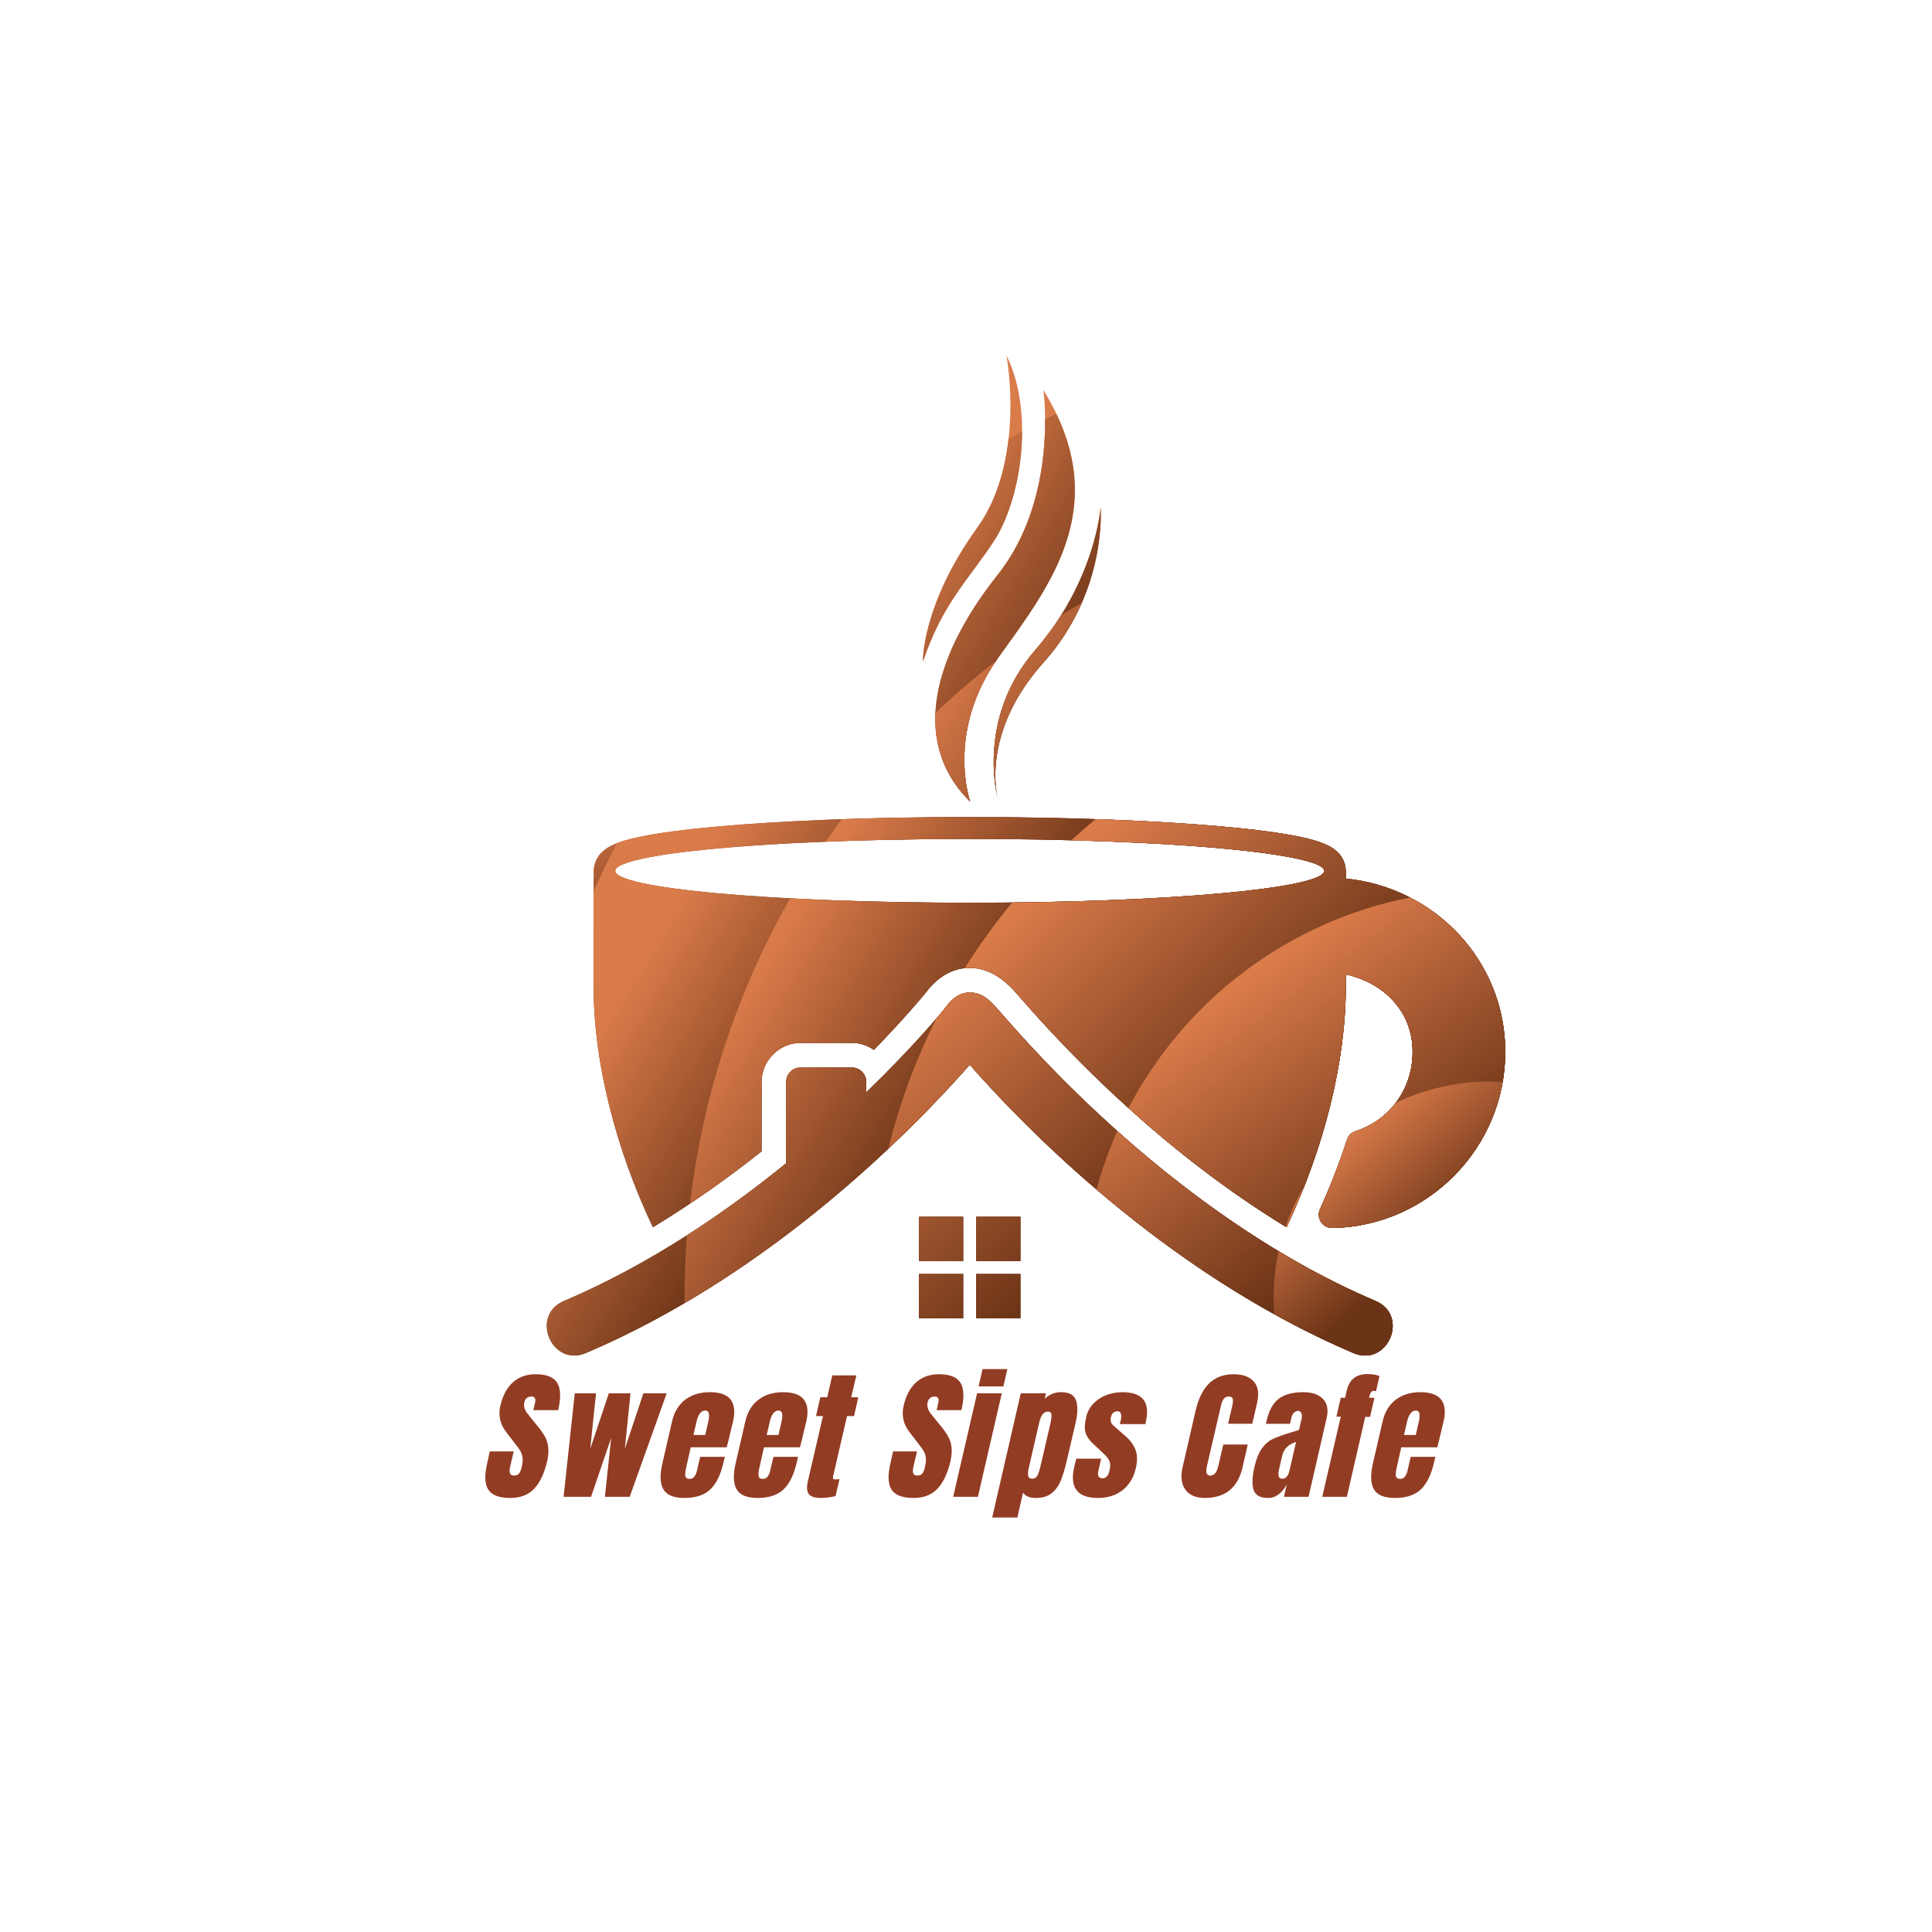 <svg xmlns="http://www.w3.org/2000/svg" xmlns:xlink="http://www.w3.org/1999/xlink" width="500" zoomAndPan="magnify" viewBox="0 0 375 375" height="500" preserveAspectRatio="xMidYMid meet" version="1.0"><defs><g/><clipPath id="345bcebb7f"><path d="M 106.125 68.98 L 292.125 68.98 L 292.125 264 L 106.125 264 Z M 106.125 68.98 " clip-rule="nonzero"/></clipPath><clipPath id="46322cdb79"><path d="M 195.344 68.98 C 195.344 68.98 199.223 89.172 189.691 102.43 C 178.871 117.461 179.141 128.391 179.141 128.391 C 183.008 117.047 187.641 112.984 192.867 105.105 C 198.195 97.07 200.855 80.039 195.344 68.98 Z M 202.512 75.707 C 202.512 75.707 205.551 96.574 193.621 111.605 C 181.684 126.637 176.27 143.699 188.324 155.609 C 188.324 155.609 183.453 142.066 193.801 127.609 C 203.797 113.629 216.348 98.062 202.512 75.707 Z M 213.625 98.516 C 213.625 98.516 212.605 112.727 200.957 126.152 C 189.305 139.578 193.672 155.016 193.672 155.016 C 193.672 155.016 190.078 142.48 202.531 128.609 C 214.98 114.738 213.625 98.516 213.625 98.516 Z M 188.227 158.594 C 169.133 158.594 151.859 159.285 139.219 160.426 C 132.902 160.992 127.766 161.652 123.984 162.465 C 122.082 162.863 120.551 163.27 119.152 163.895 C 118.449 164.199 117.758 164.547 116.996 165.223 C 116.293 165.844 115.371 167.043 115.242 168.66 C 115.223 168.789 115.215 168.906 115.215 169.027 L 115.215 191.457 C 115.215 206.133 119.441 222.809 126.727 238.219 C 134.367 233.59 141.477 228.527 147.82 223.473 L 147.82 209.969 C 147.82 205.875 151.266 202.426 155.363 202.426 L 165.352 202.426 C 166.926 202.426 168.391 202.934 169.617 203.785 C 175.695 197.543 179.574 192.848 179.82 192.508 C 179.832 192.488 179.844 192.48 179.852 192.469 C 181.09 190.824 183.922 187.863 188.215 187.863 C 192.195 187.863 195.125 190.449 196.699 192.133 C 197.828 193.34 199.875 195.828 203.629 199.871 C 207.379 203.914 212.547 209.203 218.883 214.941 C 227.305 222.562 237.809 230.953 249.727 238.207 C 257.004 222.801 261.219 206.125 261.219 191.457 L 261.219 189.141 C 268.535 190.734 274.188 196.266 274.188 204.172 C 274.188 211.523 269.613 217.457 263.121 219.559 C 262.328 219.816 261.715 220.43 261.457 221.215 C 259.98 225.754 258.23 230.27 256.211 234.691 C 255.418 236.422 256.707 238.395 258.617 238.355 C 277.137 238.02 292.172 222.781 292.172 204.172 C 292.172 186.484 278.461 172.238 261.219 170.531 L 261.219 169.027 C 261.219 168.906 261.211 168.777 261.188 168.648 C 261.062 167.035 260.148 165.844 259.438 165.223 C 258.676 164.547 257.992 164.199 257.289 163.895 C 255.883 163.277 254.348 162.863 252.457 162.465 C 248.668 161.652 243.531 160.992 237.215 160.426 C 224.586 159.285 207.312 158.594 188.227 158.594 Z M 188.227 162.832 C 192.82 162.832 197.391 162.871 201.895 162.953 C 204.145 162.992 206.359 163.051 208.559 163.109 C 212.934 163.23 217.168 163.387 221.188 163.598 C 221.199 163.598 221.207 163.598 221.219 163.598 C 234.098 164.23 244.371 165.223 250.539 166.422 C 250.566 166.422 250.586 166.43 250.617 166.441 C 254.816 167.254 257.012 168.133 257.043 169.027 C 257.043 170.672 249.797 172.246 236.887 173.406 C 223.98 174.574 206.48 175.219 188.234 175.219 C 169.984 175.219 152.48 174.574 139.574 173.406 C 126.676 172.246 119.422 170.672 119.43 169.027 C 119.449 168.133 121.637 167.254 125.844 166.441 L 125.816 166.441 C 125.902 166.422 126.004 166.398 126.094 166.391 C 126.922 166.23 127.836 166.074 128.824 165.914 C 129.031 165.887 129.25 165.855 129.469 165.824 C 130.418 165.676 131.438 165.539 132.516 165.41 C 132.805 165.371 133.102 165.332 133.406 165.301 C 134.484 165.172 135.633 165.043 136.824 164.926 C 137.148 164.895 137.477 164.855 137.801 164.824 C 139.012 164.707 140.277 164.598 141.574 164.488 C 142.027 164.449 142.484 164.41 142.941 164.379 C 144.137 164.281 145.363 164.191 146.633 164.102 C 147.254 164.062 147.898 164.023 148.543 163.984 C 149.859 163.895 151.215 163.812 152.602 163.734 C 153.027 163.715 153.441 163.695 153.879 163.664 C 155.371 163.598 156.898 163.516 158.449 163.449 C 159.164 163.418 159.895 163.387 160.629 163.367 C 161.895 163.309 163.184 163.27 164.488 163.219 C 165.578 163.191 166.668 163.148 167.766 163.121 C 168.746 163.09 169.727 163.07 170.715 163.043 C 171.922 163.012 173.141 162.992 174.367 162.973 C 175.508 162.953 176.664 162.934 177.812 162.914 C 178.922 162.895 180.031 162.883 181.141 162.871 C 182.246 162.863 183.367 162.852 184.484 162.852 C 185.73 162.844 186.98 162.832 188.227 162.832 Z M 188.227 192.648 C 186.008 192.648 184.613 194.105 183.664 195.352 C 182.742 196.602 177.129 203.34 168.133 212.027 L 168.133 209.977 C 168.133 208.441 166.895 207.203 165.359 207.203 L 155.371 207.203 C 153.84 207.203 152.602 208.441 152.602 209.977 L 152.602 225.781 C 140.691 235.461 126.031 245.441 109.641 252.445 C 102.66 255.211 107.125 265.672 113.945 262.531 C 150.672 246.848 178.25 218.043 188.227 206.66 C 198.203 218.043 225.781 246.848 262.504 262.531 C 269.324 265.672 273.789 255.211 266.801 252.445 C 225.781 234.918 196.047 198.426 193.227 195.402 C 191.801 193.875 190.445 192.648 188.227 192.648 Z M 178.406 244.727 L 186.938 244.727 L 186.938 236.188 L 178.406 236.188 Z M 189.512 244.727 L 198.047 244.727 L 198.047 236.188 L 189.512 236.188 Z M 178.406 255.836 L 186.938 255.836 L 186.938 247.305 L 178.406 247.305 Z M 189.512 255.836 L 198.047 255.836 L 198.047 247.305 L 189.512 247.305 Z M 189.512 255.836 " clip-rule="nonzero"/></clipPath><clipPath id="0c6c112816"><path d="M 195.344 68.98 C 195.344 68.98 199.223 89.172 189.691 102.43 C 178.871 117.461 179.141 128.391 179.141 128.391 C 183.008 117.047 187.641 112.984 192.867 105.105 C 198.195 97.07 200.855 80.039 195.344 68.98 Z M 202.512 75.707 C 202.512 75.707 205.551 96.574 193.621 111.605 C 181.684 126.637 176.27 143.699 188.324 155.609 C 188.324 155.609 183.453 142.066 193.801 127.609 C 203.797 113.629 216.348 98.062 202.512 75.707 Z M 213.625 98.516 C 213.625 98.516 212.605 112.727 200.957 126.152 C 189.305 139.578 193.672 155.016 193.672 155.016 C 193.672 155.016 190.078 142.48 202.531 128.609 C 214.98 114.738 213.625 98.516 213.625 98.516 Z M 188.227 158.594 C 169.133 158.594 151.859 159.285 139.219 160.426 C 132.902 160.992 127.766 161.652 123.984 162.465 C 122.082 162.863 120.551 163.27 119.152 163.895 C 118.449 164.199 117.758 164.547 116.996 165.223 C 116.293 165.844 115.371 167.043 115.242 168.66 C 115.223 168.789 115.215 168.906 115.215 169.027 L 115.215 191.457 C 115.215 206.133 119.441 222.809 126.727 238.219 C 134.367 233.59 141.477 228.527 147.82 223.473 L 147.82 209.969 C 147.82 205.875 151.266 202.426 155.363 202.426 L 165.352 202.426 C 166.926 202.426 168.391 202.934 169.617 203.785 C 175.695 197.543 179.574 192.848 179.82 192.508 C 179.832 192.488 179.844 192.48 179.852 192.469 C 181.09 190.824 183.922 187.863 188.215 187.863 C 192.195 187.863 195.125 190.449 196.699 192.133 C 197.828 193.34 199.875 195.828 203.629 199.871 C 207.379 203.914 212.547 209.203 218.883 214.941 C 227.305 222.562 237.809 230.953 249.727 238.207 C 257.004 222.801 261.219 206.125 261.219 191.457 L 261.219 189.141 C 268.535 190.734 274.188 196.266 274.188 204.172 C 274.188 211.523 269.613 217.457 263.121 219.559 C 262.328 219.816 261.715 220.43 261.457 221.215 C 259.98 225.754 258.23 230.27 256.211 234.691 C 255.418 236.422 256.707 238.395 258.617 238.355 C 277.137 238.02 292.172 222.781 292.172 204.172 C 292.172 186.484 278.461 172.238 261.219 170.531 L 261.219 169.027 C 261.219 168.906 261.211 168.777 261.188 168.648 C 261.062 167.035 260.148 165.844 259.438 165.223 C 258.676 164.547 257.992 164.199 257.289 163.895 C 255.883 163.277 254.348 162.863 252.457 162.465 C 248.668 161.652 243.531 160.992 237.215 160.426 C 224.586 159.285 207.312 158.594 188.227 158.594 Z M 188.227 162.832 C 192.82 162.832 197.391 162.871 201.895 162.953 C 204.145 162.992 206.359 163.051 208.559 163.109 C 212.934 163.23 217.168 163.387 221.188 163.598 C 221.199 163.598 221.207 163.598 221.219 163.598 C 234.098 164.23 244.371 165.223 250.539 166.422 C 250.566 166.422 250.586 166.43 250.617 166.441 C 254.816 167.254 257.012 168.133 257.043 169.027 C 257.043 170.672 249.797 172.246 236.887 173.406 C 223.98 174.574 206.48 175.219 188.234 175.219 C 169.984 175.219 152.48 174.574 139.574 173.406 C 126.676 172.246 119.422 170.672 119.43 169.027 C 119.449 168.133 121.637 167.254 125.844 166.441 L 125.816 166.441 C 125.902 166.422 126.004 166.398 126.094 166.391 C 126.922 166.23 127.836 166.074 128.824 165.914 C 129.031 165.887 129.25 165.855 129.469 165.824 C 130.418 165.676 131.438 165.539 132.516 165.41 C 132.805 165.371 133.102 165.332 133.406 165.301 C 134.484 165.172 135.633 165.043 136.824 164.926 C 137.148 164.895 137.477 164.855 137.801 164.824 C 139.012 164.707 140.277 164.598 141.574 164.488 C 142.027 164.449 142.484 164.41 142.941 164.379 C 144.137 164.281 145.363 164.191 146.633 164.102 C 147.254 164.062 147.898 164.023 148.543 163.984 C 149.859 163.895 151.215 163.812 152.602 163.734 C 153.027 163.715 153.441 163.695 153.879 163.664 C 155.371 163.598 156.898 163.516 158.449 163.449 C 159.164 163.418 159.895 163.387 160.629 163.367 C 161.895 163.309 163.184 163.27 164.488 163.219 C 165.578 163.191 166.668 163.148 167.766 163.121 C 168.746 163.09 169.727 163.07 170.715 163.043 C 171.922 163.012 173.141 162.992 174.367 162.973 C 175.508 162.953 176.664 162.934 177.812 162.914 C 178.922 162.895 180.031 162.883 181.141 162.871 C 182.246 162.863 183.367 162.852 184.484 162.852 C 185.73 162.844 186.98 162.832 188.227 162.832 Z M 188.227 192.648 C 186.008 192.648 184.613 194.105 183.664 195.352 C 182.742 196.602 177.129 203.34 168.133 212.027 L 168.133 209.977 C 168.133 208.441 166.895 207.203 165.359 207.203 L 155.371 207.203 C 153.84 207.203 152.602 208.441 152.602 209.977 L 152.602 225.781 C 140.691 235.461 126.031 245.441 109.641 252.445 C 102.66 255.211 107.125 265.672 113.945 262.531 C 150.672 246.848 178.25 218.043 188.227 206.66 C 198.203 218.043 225.781 246.848 262.504 262.531 C 269.324 265.672 273.789 255.211 266.801 252.445 C 225.781 234.918 196.047 198.426 193.227 195.402 C 191.801 193.875 190.445 192.648 188.227 192.648 Z M 178.406 244.727 L 186.938 244.727 L 186.938 236.188 L 178.406 236.188 Z M 189.512 244.727 L 198.047 244.727 L 198.047 236.188 L 189.512 236.188 Z M 178.406 255.836 L 186.938 255.836 L 186.938 247.305 L 178.406 247.305 Z M 189.512 255.836 L 198.047 255.836 L 198.047 247.305 L 189.512 247.305 Z M 189.512 255.836 " clip-rule="nonzero"/></clipPath><linearGradient x1="-1292.013" gradientTransform="matrix(0.473, 0, 0, 0.473, 681.979, -282.982)" y1="785.237" x2="-1021.706" gradientUnits="userSpaceOnUse" y2="1266.856" id="e09e2c1505"><stop stop-opacity="1" stop-color="rgb(85.5%, 48.199%, 28.999%)" offset="0"/><stop stop-opacity="1" stop-color="rgb(85.5%, 48.199%, 28.999%)" offset="0.25"/><stop stop-opacity="1" stop-color="rgb(85.5%, 48.199%, 28.999%)" offset="0.281"/><stop stop-opacity="1" stop-color="rgb(85.5%, 48.199%, 28.999%)" offset="0.297"/><stop stop-opacity="1" stop-color="rgb(84.555%, 47.667%, 28.618%)" offset="0.301"/><stop stop-opacity="1" stop-color="rgb(83.611%, 47.136%, 28.236%)" offset="0.305"/><stop stop-opacity="1" stop-color="rgb(82.489%, 46.373%, 27.695%)" offset="0.309"/><stop stop-opacity="1" stop-color="rgb(81.367%, 45.612%, 27.155%)" offset="0.312"/><stop stop-opacity="1" stop-color="rgb(79.848%, 44.73%, 26.501%)" offset="0.316"/><stop stop-opacity="1" stop-color="rgb(78.329%, 43.849%, 25.848%)" offset="0.32"/><stop stop-opacity="1" stop-color="rgb(77.205%, 43.118%, 25.267%)" offset="0.324"/><stop stop-opacity="1" stop-color="rgb(76.08%, 42.387%, 24.687%)" offset="0.328"/><stop stop-opacity="1" stop-color="rgb(74.908%, 41.606%, 24.1%)" offset="0.332"/><stop stop-opacity="1" stop-color="rgb(73.738%, 40.825%, 23.512%)" offset="0.336"/><stop stop-opacity="1" stop-color="rgb(72.612%, 39.859%, 22.983%)" offset="0.34"/><stop stop-opacity="1" stop-color="rgb(71.486%, 38.895%, 22.455%)" offset="0.344"/><stop stop-opacity="1" stop-color="rgb(70.119%, 38.141%, 21.877%)" offset="0.348"/><stop stop-opacity="1" stop-color="rgb(68.752%, 37.387%, 21.3%)" offset="0.352"/><stop stop-opacity="1" stop-color="rgb(67.479%, 36.513%, 20.634%)" offset="0.355"/><stop stop-opacity="1" stop-color="rgb(66.208%, 35.638%, 19.969%)" offset="0.359"/><stop stop-opacity="1" stop-color="rgb(65.036%, 34.857%, 19.379%)" offset="0.363"/><stop stop-opacity="1" stop-color="rgb(63.864%, 34.076%, 18.788%)" offset="0.367"/><stop stop-opacity="1" stop-color="rgb(62.544%, 33.295%, 18.201%)" offset="0.371"/><stop stop-opacity="1" stop-color="rgb(61.226%, 32.513%, 17.613%)" offset="0.375"/><stop stop-opacity="1" stop-color="rgb(60.051%, 31.783%, 17.268%)" offset="0.379"/><stop stop-opacity="1" stop-color="rgb(58.878%, 31.052%, 16.925%)" offset="0.383"/><stop stop-opacity="1" stop-color="rgb(57.75%, 30.27%, 16.335%)" offset="0.387"/><stop stop-opacity="1" stop-color="rgb(56.624%, 29.489%, 15.744%)" offset="0.391"/><stop stop-opacity="1" stop-color="rgb(55.107%, 28.612%, 15.085%)" offset="0.395"/><stop stop-opacity="1" stop-color="rgb(53.59%, 27.736%, 14.427%)" offset="0.398"/><stop stop-opacity="1" stop-color="rgb(52.469%, 27%, 13.846%)" offset="0.402"/><stop stop-opacity="1" stop-color="rgb(51.347%, 26.265%, 13.264%)" offset="0.406"/><stop stop-opacity="1" stop-color="rgb(50.175%, 25.484%, 12.732%)" offset="0.41"/><stop stop-opacity="1" stop-color="rgb(49.005%, 24.702%, 12.201%)" offset="0.414"/><stop stop-opacity="1" stop-color="rgb(47.881%, 23.921%, 11.61%)" offset="0.418"/><stop stop-opacity="1" stop-color="rgb(46.756%, 23.14%, 11.02%)" offset="0.422"/><stop stop-opacity="1" stop-color="rgb(45.387%, 22.409%, 10.429%)" offset="0.426"/><stop stop-opacity="1" stop-color="rgb(44.019%, 21.678%, 9.839%)" offset="0.43"/><stop stop-opacity="1" stop-color="rgb(43.26%, 21.068%, 9.448%)" offset="0.434"/><stop stop-opacity="1" stop-color="rgb(42.502%, 20.457%, 9.058%)" offset="0.438"/><stop stop-opacity="1" stop-color="rgb(42.45%, 20.428%, 9.029%)" offset="0.5"/><stop stop-opacity="1" stop-color="rgb(42.4%, 20.399%, 9%)" offset="0.651"/><stop stop-opacity="1" stop-color="rgb(42.4%, 20.399%, 9%)" offset="1"/></linearGradient><clipPath id="3e80ee37f5"><path d="M 106.125 80.297 L 292.125 80.297 L 292.125 264 L 106.125 264 Z M 106.125 80.297 " clip-rule="nonzero"/></clipPath><clipPath id="dd16eea0af"><path d="M 205.023 80.297 C 204.293 80.652 203.57 81.008 202.848 81.375 C 202.906 88.617 201.688 101.441 193.621 111.605 C 181.684 126.637 176.27 143.699 188.324 155.609 C 188.324 155.609 183.453 142.066 193.801 127.609 C 203.094 114.609 214.586 100.23 205.023 80.297 Z M 198.383 83.715 C 197.5 84.191 196.629 84.676 195.758 85.16 C 195.105 90.887 193.453 97.191 189.691 102.43 C 178.871 117.461 179.141 128.391 179.141 128.391 C 183.008 117.047 187.641 112.984 192.867 105.105 C 196.125 100.191 198.371 91.93 198.383 83.715 Z M 213.625 98.516 C 213.625 98.516 212.605 112.727 200.957 126.152 C 189.316 139.578 193.672 155.016 193.672 155.016 C 193.672 155.016 190.078 142.492 202.531 128.609 C 214.98 114.738 213.625 98.516 213.625 98.516 Z M 188.227 158.594 C 169.133 158.594 151.859 159.285 139.219 160.426 C 132.902 160.992 127.766 161.652 123.984 162.465 C 122.34 162.812 120.984 163.172 119.738 163.656 C 118.145 166.727 116.641 169.828 115.215 172.98 L 115.215 191.457 C 115.215 206.133 119.441 222.809 126.727 238.219 C 134.367 233.59 141.477 228.527 147.82 223.473 L 147.82 209.969 C 147.82 205.875 151.266 202.426 155.363 202.426 L 165.352 202.426 C 166.926 202.426 168.391 202.934 169.617 203.785 C 175.695 197.543 179.574 192.848 179.82 192.508 C 179.832 192.5 179.844 192.48 179.852 192.469 C 181.09 190.824 183.922 187.863 188.215 187.863 C 192.195 187.863 195.125 190.449 196.699 192.133 C 197.828 193.34 199.875 195.828 203.629 199.871 C 207.379 203.914 212.547 209.203 218.883 214.941 C 227.305 222.562 237.809 230.953 249.727 238.207 C 257.004 222.801 261.219 206.125 261.219 191.457 L 261.219 189.141 C 268.535 190.734 274.188 196.266 274.188 204.172 C 274.188 211.523 269.613 217.457 263.121 219.559 C 262.328 219.816 261.715 220.43 261.457 221.215 C 259.98 225.754 258.23 230.27 256.211 234.691 C 255.418 236.422 256.707 238.395 258.617 238.355 C 277.137 238.02 292.172 222.781 292.172 204.172 C 292.172 186.484 278.461 172.238 261.219 170.531 L 261.219 169.027 C 261.219 168.906 261.211 168.777 261.188 168.648 C 261.062 167.035 260.148 165.844 259.438 165.223 C 258.676 164.547 257.992 164.199 257.289 163.895 C 255.883 163.27 254.348 162.863 252.457 162.465 C 248.668 161.652 243.531 160.992 237.215 160.426 C 224.586 159.285 207.32 158.594 188.227 158.594 Z M 187.988 162.832 C 188.066 162.832 188.148 162.832 188.227 162.832 C 192.82 162.832 197.391 162.871 201.895 162.953 C 204.145 162.992 206.359 163.051 208.547 163.109 C 212.934 163.23 217.168 163.398 221.188 163.598 C 221.199 163.598 221.207 163.598 221.219 163.598 C 234.098 164.23 244.371 165.223 250.539 166.422 C 250.566 166.422 250.586 166.43 250.617 166.441 C 254.816 167.254 257.012 168.133 257.043 169.027 C 257.043 170.672 249.785 172.246 236.887 173.406 C 223.98 174.574 206.48 175.219 188.234 175.219 C 169.984 175.219 152.48 174.574 139.574 173.406 C 126.676 172.246 119.422 170.672 119.422 169.027 C 119.449 168.133 121.637 167.254 125.844 166.441 L 125.816 166.441 C 125.902 166.422 126.004 166.398 126.094 166.391 C 126.922 166.23 127.836 166.074 128.824 165.914 C 129.031 165.887 129.25 165.855 129.469 165.824 C 130.418 165.676 131.438 165.539 132.516 165.41 C 132.805 165.371 133.102 165.332 133.406 165.301 C 134.484 165.172 135.633 165.043 136.824 164.926 C 137.148 164.895 137.477 164.855 137.801 164.824 C 139.012 164.707 140.277 164.598 141.574 164.488 C 142.027 164.449 142.484 164.41 142.941 164.379 C 144.137 164.281 145.363 164.191 146.621 164.102 C 147.254 164.062 147.891 164.023 148.543 163.984 C 149.859 163.895 151.215 163.812 152.602 163.734 C 153.027 163.715 153.441 163.695 153.879 163.676 C 155.363 163.598 156.898 163.516 158.449 163.449 C 159.164 163.418 159.895 163.387 160.629 163.367 C 161.895 163.309 163.184 163.27 164.488 163.219 C 165.578 163.191 166.668 163.148 167.766 163.121 C 168.746 163.09 169.727 163.07 170.715 163.043 C 171.922 163.012 173.141 162.992 174.367 162.973 C 175.508 162.953 176.656 162.934 177.812 162.914 C 178.922 162.895 180.031 162.883 181.141 162.871 C 182.246 162.863 183.367 162.852 184.484 162.852 C 185.652 162.844 186.82 162.832 187.988 162.832 Z M 188.227 192.648 C 186.008 192.648 184.613 194.105 183.664 195.352 C 182.742 196.602 177.129 203.34 168.133 212.027 L 168.133 209.977 C 168.133 208.441 166.895 207.203 165.359 207.203 L 155.371 207.203 C 153.84 207.203 152.602 208.441 152.602 209.977 L 152.602 225.781 C 140.691 235.461 126.031 245.441 109.641 252.445 C 102.66 255.211 107.125 265.672 113.945 262.531 C 150.672 246.848 178.25 218.043 188.227 206.66 C 198.203 218.043 225.781 246.848 262.504 262.531 C 269.324 265.672 273.789 255.211 266.801 252.445 C 225.781 234.918 196.047 198.426 193.227 195.402 C 191.801 193.875 190.445 192.648 188.227 192.648 Z M 178.406 244.727 L 186.938 244.727 L 186.938 236.188 L 178.406 236.188 Z M 189.512 244.727 L 198.047 244.727 L 198.047 236.188 L 189.512 236.188 Z M 178.406 255.836 L 186.938 255.836 L 186.938 247.305 L 178.406 247.305 Z M 189.512 255.836 L 198.047 255.836 L 198.047 247.305 L 189.512 247.305 Z M 189.512 255.836 " clip-rule="nonzero"/></clipPath><clipPath id="d354978e60"><path d="M 205.023 80.297 C 204.293 80.652 203.57 81.008 202.848 81.375 C 202.906 88.617 201.688 101.441 193.621 111.605 C 181.684 126.637 176.27 143.699 188.324 155.609 C 188.324 155.609 183.453 142.066 193.801 127.609 C 203.094 114.609 214.586 100.23 205.023 80.297 Z M 198.383 83.715 C 197.5 84.191 196.629 84.676 195.758 85.16 C 195.105 90.887 193.453 97.191 189.691 102.43 C 178.871 117.461 179.141 128.391 179.141 128.391 C 183.008 117.047 187.641 112.984 192.867 105.105 C 196.125 100.191 198.371 91.93 198.383 83.715 Z M 213.625 98.516 C 213.625 98.516 212.605 112.727 200.957 126.152 C 189.316 139.578 193.672 155.016 193.672 155.016 C 193.672 155.016 190.078 142.492 202.531 128.609 C 214.98 114.738 213.625 98.516 213.625 98.516 Z M 188.227 158.594 C 169.133 158.594 151.859 159.285 139.219 160.426 C 132.902 160.992 127.766 161.652 123.984 162.465 C 122.34 162.812 120.984 163.172 119.738 163.656 C 118.145 166.727 116.641 169.828 115.215 172.98 L 115.215 191.457 C 115.215 206.133 119.441 222.809 126.727 238.219 C 134.367 233.59 141.477 228.527 147.82 223.473 L 147.82 209.969 C 147.82 205.875 151.266 202.426 155.363 202.426 L 165.352 202.426 C 166.926 202.426 168.391 202.934 169.617 203.785 C 175.695 197.543 179.574 192.848 179.82 192.508 C 179.832 192.5 179.844 192.48 179.852 192.469 C 181.09 190.824 183.922 187.863 188.215 187.863 C 192.195 187.863 195.125 190.449 196.699 192.133 C 197.828 193.34 199.875 195.828 203.629 199.871 C 207.379 203.914 212.547 209.203 218.883 214.941 C 227.305 222.562 237.809 230.953 249.727 238.207 C 257.004 222.801 261.219 206.125 261.219 191.457 L 261.219 189.141 C 268.535 190.734 274.188 196.266 274.188 204.172 C 274.188 211.523 269.613 217.457 263.121 219.559 C 262.328 219.816 261.715 220.43 261.457 221.215 C 259.98 225.754 258.23 230.27 256.211 234.691 C 255.418 236.422 256.707 238.395 258.617 238.355 C 277.137 238.02 292.172 222.781 292.172 204.172 C 292.172 186.484 278.461 172.238 261.219 170.531 L 261.219 169.027 C 261.219 168.906 261.211 168.777 261.188 168.648 C 261.062 167.035 260.148 165.844 259.438 165.223 C 258.676 164.547 257.992 164.199 257.289 163.895 C 255.883 163.27 254.348 162.863 252.457 162.465 C 248.668 161.652 243.531 160.992 237.215 160.426 C 224.586 159.285 207.32 158.594 188.227 158.594 Z M 187.988 162.832 C 188.066 162.832 188.148 162.832 188.227 162.832 C 192.82 162.832 197.391 162.871 201.895 162.953 C 204.145 162.992 206.359 163.051 208.547 163.109 C 212.934 163.23 217.168 163.398 221.188 163.598 C 221.199 163.598 221.207 163.598 221.219 163.598 C 234.098 164.23 244.371 165.223 250.539 166.422 C 250.566 166.422 250.586 166.43 250.617 166.441 C 254.816 167.254 257.012 168.133 257.043 169.027 C 257.043 170.672 249.785 172.246 236.887 173.406 C 223.98 174.574 206.48 175.219 188.234 175.219 C 169.984 175.219 152.48 174.574 139.574 173.406 C 126.676 172.246 119.422 170.672 119.422 169.027 C 119.449 168.133 121.637 167.254 125.844 166.441 L 125.816 166.441 C 125.902 166.422 126.004 166.398 126.094 166.391 C 126.922 166.23 127.836 166.074 128.824 165.914 C 129.031 165.887 129.25 165.855 129.469 165.824 C 130.418 165.676 131.438 165.539 132.516 165.41 C 132.805 165.371 133.102 165.332 133.406 165.301 C 134.484 165.172 135.633 165.043 136.824 164.926 C 137.148 164.895 137.477 164.855 137.801 164.824 C 139.012 164.707 140.277 164.598 141.574 164.488 C 142.027 164.449 142.484 164.41 142.941 164.379 C 144.137 164.281 145.363 164.191 146.621 164.102 C 147.254 164.062 147.891 164.023 148.543 163.984 C 149.859 163.895 151.215 163.812 152.602 163.734 C 153.027 163.715 153.441 163.695 153.879 163.676 C 155.363 163.598 156.898 163.516 158.449 163.449 C 159.164 163.418 159.895 163.387 160.629 163.367 C 161.895 163.309 163.184 163.27 164.488 163.219 C 165.578 163.191 166.668 163.148 167.766 163.121 C 168.746 163.09 169.727 163.07 170.715 163.043 C 171.922 163.012 173.141 162.992 174.367 162.973 C 175.508 162.953 176.656 162.934 177.812 162.914 C 178.922 162.895 180.031 162.883 181.141 162.871 C 182.246 162.863 183.367 162.852 184.484 162.852 C 185.652 162.844 186.82 162.832 187.988 162.832 Z M 188.227 192.648 C 186.008 192.648 184.613 194.105 183.664 195.352 C 182.742 196.602 177.129 203.34 168.133 212.027 L 168.133 209.977 C 168.133 208.441 166.895 207.203 165.359 207.203 L 155.371 207.203 C 153.84 207.203 152.602 208.441 152.602 209.977 L 152.602 225.781 C 140.691 235.461 126.031 245.441 109.641 252.445 C 102.66 255.211 107.125 265.672 113.945 262.531 C 150.672 246.848 178.25 218.043 188.227 206.66 C 198.203 218.043 225.781 246.848 262.504 262.531 C 269.324 265.672 273.789 255.211 266.801 252.445 C 225.781 234.918 196.047 198.426 193.227 195.402 C 191.801 193.875 190.445 192.648 188.227 192.648 Z M 178.406 244.727 L 186.938 244.727 L 186.938 236.188 L 178.406 236.188 Z M 189.512 244.727 L 198.047 244.727 L 198.047 236.188 L 189.512 236.188 Z M 178.406 255.836 L 186.938 255.836 L 186.938 247.305 L 178.406 247.305 Z M 189.512 255.836 L 198.047 255.836 L 198.047 247.305 L 189.512 247.305 Z M 189.512 255.836 " clip-rule="nonzero"/></clipPath><linearGradient x1="1440.62" gradientTransform="matrix(0.721, 0, 0, 0.722, -963.852, -404.129)" y1="742.866" x2="1741.952" gradientUnits="userSpaceOnUse" y2="926.888" id="67d4ae5264"><stop stop-opacity="1" stop-color="rgb(85.5%, 48.199%, 28.999%)" offset="0"/><stop stop-opacity="1" stop-color="rgb(85.5%, 48.199%, 28.999%)" offset="0.25"/><stop stop-opacity="1" stop-color="rgb(85.5%, 48.199%, 28.999%)" offset="0.266"/><stop stop-opacity="1" stop-color="rgb(85.478%, 48.178%, 28.978%)" offset="0.273"/><stop stop-opacity="1" stop-color="rgb(84.854%, 47.816%, 28.766%)" offset="0.277"/><stop stop-opacity="1" stop-color="rgb(84.253%, 47.476%, 28.575%)" offset="0.281"/><stop stop-opacity="1" stop-color="rgb(83.321%, 46.883%, 28.035%)" offset="0.285"/><stop stop-opacity="1" stop-color="rgb(82.39%, 46.291%, 27.495%)" offset="0.289"/><stop stop-opacity="1" stop-color="rgb(81.416%, 45.702%, 27.104%)" offset="0.293"/><stop stop-opacity="1" stop-color="rgb(80.443%, 45.114%, 26.714%)" offset="0.297"/><stop stop-opacity="1" stop-color="rgb(79.471%, 44.339%, 26.323%)" offset="0.301"/><stop stop-opacity="1" stop-color="rgb(78.499%, 43.565%, 25.932%)" offset="0.305"/><stop stop-opacity="1" stop-color="rgb(77.571%, 43.028%, 25.368%)" offset="0.309"/><stop stop-opacity="1" stop-color="rgb(76.643%, 42.491%, 24.803%)" offset="0.312"/><stop stop-opacity="1" stop-color="rgb(75.542%, 41.817%, 24.336%)" offset="0.316"/><stop stop-opacity="1" stop-color="rgb(74.442%, 41.142%, 23.871%)" offset="0.32"/><stop stop-opacity="1" stop-color="rgb(73.462%, 40.561%, 23.48%)" offset="0.324"/><stop stop-opacity="1" stop-color="rgb(72.482%, 39.98%, 23.09%)" offset="0.328"/><stop stop-opacity="1" stop-color="rgb(71.555%, 39.394%, 22.552%)" offset="0.332"/><stop stop-opacity="1" stop-color="rgb(70.627%, 38.808%, 22.015%)" offset="0.336"/><stop stop-opacity="1" stop-color="rgb(69.655%, 38.078%, 21.62%)" offset="0.34"/><stop stop-opacity="1" stop-color="rgb(68.683%, 37.349%, 21.227%)" offset="0.344"/><stop stop-opacity="1" stop-color="rgb(67.755%, 36.771%, 20.836%)" offset="0.348"/><stop stop-opacity="1" stop-color="rgb(66.829%, 36.192%, 20.447%)" offset="0.352"/><stop stop-opacity="1" stop-color="rgb(65.712%, 35.512%, 19.806%)" offset="0.355"/><stop stop-opacity="1" stop-color="rgb(64.597%, 34.831%, 19.165%)" offset="0.359"/><stop stop-opacity="1" stop-color="rgb(63.626%, 34.25%, 18.774%)" offset="0.363"/><stop stop-opacity="1" stop-color="rgb(62.657%, 33.669%, 18.384%)" offset="0.367"/><stop stop-opacity="1" stop-color="rgb(61.731%, 32.936%, 17.993%)" offset="0.371"/><stop stop-opacity="1" stop-color="rgb(60.806%, 32.205%, 17.603%)" offset="0.375"/><stop stop-opacity="1" stop-color="rgb(59.825%, 31.624%, 17.073%)" offset="0.379"/><stop stop-opacity="1" stop-color="rgb(58.844%, 31.044%, 16.545%)" offset="0.383"/><stop stop-opacity="1" stop-color="rgb(57.907%, 30.441%, 16.142%)" offset="0.387"/><stop stop-opacity="1" stop-color="rgb(56.972%, 29.84%, 15.741%)" offset="0.391"/><stop stop-opacity="1" stop-color="rgb(55.876%, 29.179%, 15.3%)" offset="0.395"/><stop stop-opacity="1" stop-color="rgb(54.781%, 28.52%, 14.859%)" offset="0.398"/><stop stop-opacity="1" stop-color="rgb(53.812%, 27.798%, 14.268%)" offset="0.402"/><stop stop-opacity="1" stop-color="rgb(52.843%, 27.078%, 13.678%)" offset="0.406"/><stop stop-opacity="1" stop-color="rgb(51.918%, 26.488%, 13.287%)" offset="0.41"/><stop stop-opacity="1" stop-color="rgb(50.995%, 25.897%, 12.898%)" offset="0.414"/><stop stop-opacity="1" stop-color="rgb(50.014%, 25.316%, 12.555%)" offset="0.418"/><stop stop-opacity="1" stop-color="rgb(49.034%, 24.734%, 12.212%)" offset="0.422"/><stop stop-opacity="1" stop-color="rgb(48.097%, 24.135%, 11.641%)" offset="0.426"/><stop stop-opacity="1" stop-color="rgb(47.162%, 23.535%, 11.072%)" offset="0.43"/><stop stop-opacity="1" stop-color="rgb(46.185%, 22.815%, 10.663%)" offset="0.434"/><stop stop-opacity="1" stop-color="rgb(45.209%, 22.096%, 10.254%)" offset="0.438"/><stop stop-opacity="1" stop-color="rgb(44.141%, 21.448%, 9.813%)" offset="0.441"/><stop stop-opacity="1" stop-color="rgb(43.074%, 20.799%, 9.373%)" offset="0.445"/><stop stop-opacity="1" stop-color="rgb(42.737%, 20.599%, 9.186%)" offset="0.449"/><stop stop-opacity="1" stop-color="rgb(42.4%, 20.399%, 9%)" offset="0.453"/><stop stop-opacity="1" stop-color="rgb(42.4%, 20.399%, 9%)" offset="0.469"/><stop stop-opacity="1" stop-color="rgb(42.4%, 20.399%, 9%)" offset="0.5"/><stop stop-opacity="1" stop-color="rgb(42.4%, 20.399%, 9%)" offset="0.624"/><stop stop-opacity="1" stop-color="rgb(42.4%, 20.399%, 9%)" offset="1"/></linearGradient><clipPath id="cdb3d7ebbd"><path d="M 132.871 116.977 L 292.125 116.977 L 292.125 264 L 132.871 264 Z M 132.871 116.977 " clip-rule="nonzero"/></clipPath><clipPath id="de0bf46a36"><path d="M 209.992 116.977 C 208.629 117.789 207.27 118.613 205.926 119.453 C 204.527 121.664 202.895 123.914 200.957 126.152 C 189.316 139.578 193.672 155.016 193.672 155.016 C 193.672 155.016 190.078 142.492 202.531 128.609 C 205.965 124.785 208.34 120.781 209.992 116.977 Z M 193.355 128.254 C 189.266 131.434 185.336 134.801 181.574 138.371 C 181.277 144.672 183.246 150.605 188.324 155.609 C 188.324 155.609 183.613 142.473 193.355 128.254 Z M 188.227 158.594 C 179.445 158.594 171.09 158.742 163.359 159.008 C 162.293 160.445 161.262 161.902 160.254 163.379 C 160.371 163.379 160.5 163.367 160.629 163.367 C 161.895 163.309 163.184 163.258 164.488 163.219 C 165.578 163.18 166.668 163.148 167.766 163.121 C 168.746 163.09 169.727 163.07 170.715 163.043 C 171.922 163.012 173.141 162.992 174.367 162.973 C 175.508 162.953 176.656 162.934 177.812 162.914 C 178.922 162.895 180.031 162.883 181.141 162.871 C 182.246 162.863 183.367 162.852 184.484 162.844 C 185.73 162.844 186.98 162.832 188.227 162.832 C 192.82 162.832 197.391 162.871 201.895 162.953 C 204.145 162.992 206.359 163.051 208.547 163.109 C 212.934 163.23 217.168 163.387 221.188 163.598 C 221.199 163.598 221.207 163.598 221.219 163.598 C 234.098 164.23 244.371 165.223 250.539 166.422 C 250.566 166.422 250.586 166.43 250.617 166.43 C 254.816 167.242 257.012 168.133 257.043 169.027 C 257.043 170.672 249.785 172.246 236.887 173.406 C 223.98 174.566 206.48 175.219 188.234 175.219 C 175.973 175.219 163.945 174.93 153.371 174.367 C 142.98 192.609 136.367 212.762 133.934 233.629 C 138.863 230.328 143.516 226.902 147.82 223.473 L 147.82 209.969 C 147.82 205.875 151.266 202.426 155.363 202.426 L 165.352 202.426 C 166.926 202.426 168.391 202.934 169.617 203.785 C 175.695 197.543 179.574 192.836 179.82 192.508 C 179.832 192.488 179.844 192.48 179.852 192.469 C 181.09 190.824 183.922 187.863 188.215 187.863 C 192.195 187.863 195.125 190.449 196.699 192.133 C 197.828 193.34 199.875 195.828 203.629 199.871 C 207.379 203.914 212.547 209.203 218.883 214.934 C 227.305 222.562 237.809 230.953 249.727 238.207 C 257.004 222.801 261.219 206.125 261.219 191.457 L 261.219 189.141 C 268.535 190.734 274.188 196.266 274.188 204.172 C 274.188 211.516 269.613 217.457 263.121 219.559 C 262.328 219.809 261.715 220.43 261.457 221.215 C 259.98 225.754 258.23 230.27 256.211 234.68 C 255.418 236.422 256.707 238.395 258.617 238.355 C 277.137 238.02 292.172 222.781 292.172 204.172 C 292.172 186.484 278.461 172.238 261.219 170.531 L 261.219 169.027 C 261.219 168.898 261.211 168.777 261.188 168.648 C 261.062 167.035 260.148 165.844 259.438 165.223 C 258.676 164.547 257.992 164.199 257.289 163.895 C 255.883 163.27 254.348 162.863 252.457 162.457 C 248.668 161.652 243.531 160.992 237.215 160.414 C 224.586 159.285 207.32 158.582 188.227 158.582 Z M 188.227 192.648 C 186.008 192.648 184.613 194.105 183.664 195.352 C 182.742 196.602 177.129 203.34 168.133 212.027 L 168.133 209.977 C 168.133 208.441 166.895 207.203 165.359 207.203 L 155.371 207.203 C 153.84 207.203 152.602 208.441 152.602 209.977 L 152.602 225.781 C 146.789 230.508 140.328 235.293 133.328 239.773 C 133.02 243.777 132.871 247.789 132.871 251.793 C 132.871 252.18 132.871 252.555 132.871 252.941 C 160.043 237.02 180.051 215.992 188.227 206.66 C 198.203 218.043 225.781 246.848 262.504 262.531 C 269.324 265.672 273.789 255.211 266.812 252.445 C 225.781 234.918 196.047 198.426 193.227 195.402 C 191.801 193.875 190.445 192.648 188.227 192.648 Z M 178.406 244.727 L 186.938 244.727 L 186.938 236.188 L 178.406 236.188 Z M 189.512 244.727 L 198.047 244.727 L 198.047 236.188 L 189.512 236.188 Z M 178.406 255.836 L 186.938 255.836 L 186.938 247.305 L 178.406 247.305 Z M 189.512 255.836 L 198.047 255.836 L 198.047 247.305 L 189.512 247.305 Z M 189.512 255.836 " clip-rule="nonzero"/></clipPath><clipPath id="e6d2be67c3"><path d="M 209.992 116.977 C 208.629 117.789 207.27 118.613 205.926 119.453 C 204.527 121.664 202.895 123.914 200.957 126.152 C 189.316 139.578 193.672 155.016 193.672 155.016 C 193.672 155.016 190.078 142.492 202.531 128.609 C 205.965 124.785 208.34 120.781 209.992 116.977 Z M 193.355 128.254 C 189.266 131.434 185.336 134.801 181.574 138.371 C 181.277 144.672 183.246 150.605 188.324 155.609 C 188.324 155.609 183.613 142.473 193.355 128.254 Z M 188.227 158.594 C 179.445 158.594 171.09 158.742 163.359 159.008 C 162.293 160.445 161.262 161.902 160.254 163.379 C 160.371 163.379 160.5 163.367 160.629 163.367 C 161.895 163.309 163.184 163.258 164.488 163.219 C 165.578 163.18 166.668 163.148 167.766 163.121 C 168.746 163.09 169.727 163.07 170.715 163.043 C 171.922 163.012 173.141 162.992 174.367 162.973 C 175.508 162.953 176.656 162.934 177.812 162.914 C 178.922 162.895 180.031 162.883 181.141 162.871 C 182.246 162.863 183.367 162.852 184.484 162.844 C 185.73 162.844 186.98 162.832 188.227 162.832 C 192.82 162.832 197.391 162.871 201.895 162.953 C 204.145 162.992 206.359 163.051 208.547 163.109 C 212.934 163.23 217.168 163.387 221.188 163.598 C 221.199 163.598 221.207 163.598 221.219 163.598 C 234.098 164.23 244.371 165.223 250.539 166.422 C 250.566 166.422 250.586 166.43 250.617 166.43 C 254.816 167.242 257.012 168.133 257.043 169.027 C 257.043 170.672 249.785 172.246 236.887 173.406 C 223.98 174.566 206.48 175.219 188.234 175.219 C 175.973 175.219 163.945 174.93 153.371 174.367 C 142.98 192.609 136.367 212.762 133.934 233.629 C 138.863 230.328 143.516 226.902 147.82 223.473 L 147.82 209.969 C 147.82 205.875 151.266 202.426 155.363 202.426 L 165.352 202.426 C 166.926 202.426 168.391 202.934 169.617 203.785 C 175.695 197.543 179.574 192.836 179.82 192.508 C 179.832 192.488 179.844 192.48 179.852 192.469 C 181.09 190.824 183.922 187.863 188.215 187.863 C 192.195 187.863 195.125 190.449 196.699 192.133 C 197.828 193.34 199.875 195.828 203.629 199.871 C 207.379 203.914 212.547 209.203 218.883 214.934 C 227.305 222.562 237.809 230.953 249.727 238.207 C 257.004 222.801 261.219 206.125 261.219 191.457 L 261.219 189.141 C 268.535 190.734 274.188 196.266 274.188 204.172 C 274.188 211.516 269.613 217.457 263.121 219.559 C 262.328 219.809 261.715 220.43 261.457 221.215 C 259.98 225.754 258.23 230.27 256.211 234.68 C 255.418 236.422 256.707 238.395 258.617 238.355 C 277.137 238.02 292.172 222.781 292.172 204.172 C 292.172 186.484 278.461 172.238 261.219 170.531 L 261.219 169.027 C 261.219 168.898 261.211 168.777 261.188 168.648 C 261.062 167.035 260.148 165.844 259.438 165.223 C 258.676 164.547 257.992 164.199 257.289 163.895 C 255.883 163.27 254.348 162.863 252.457 162.457 C 248.668 161.652 243.531 160.992 237.215 160.414 C 224.586 159.285 207.32 158.582 188.227 158.582 Z M 188.227 192.648 C 186.008 192.648 184.613 194.105 183.664 195.352 C 182.742 196.602 177.129 203.34 168.133 212.027 L 168.133 209.977 C 168.133 208.441 166.895 207.203 165.359 207.203 L 155.371 207.203 C 153.84 207.203 152.602 208.441 152.602 209.977 L 152.602 225.781 C 146.789 230.508 140.328 235.293 133.328 239.773 C 133.02 243.777 132.871 247.789 132.871 251.793 C 132.871 252.18 132.871 252.555 132.871 252.941 C 160.043 237.02 180.051 215.992 188.227 206.66 C 198.203 218.043 225.781 246.848 262.504 262.531 C 269.324 265.672 273.789 255.211 266.812 252.445 C 225.781 234.918 196.047 198.426 193.227 195.402 C 191.801 193.875 190.445 192.648 188.227 192.648 Z M 178.406 244.727 L 186.938 244.727 L 186.938 236.188 L 178.406 236.188 Z M 189.512 244.727 L 198.047 244.727 L 198.047 236.188 L 189.512 236.188 Z M 178.406 255.836 L 186.938 255.836 L 186.938 247.305 L 178.406 247.305 Z M 189.512 255.836 L 198.047 255.836 L 198.047 247.305 L 189.512 247.305 Z M 189.512 255.836 " clip-rule="nonzero"/></clipPath><linearGradient x1="1502.818" gradientTransform="matrix(0.721, 0, 0, 0.722, -963.852, -404.129)" y1="752.572" x2="1754.46" gradientUnits="userSpaceOnUse" y2="906.43" id="8213e765f6"><stop stop-opacity="1" stop-color="rgb(85.5%, 48.199%, 28.999%)" offset="0"/><stop stop-opacity="1" stop-color="rgb(85.5%, 48.199%, 28.999%)" offset="0.125"/><stop stop-opacity="1" stop-color="rgb(85.5%, 48.199%, 28.999%)" offset="0.188"/><stop stop-opacity="1" stop-color="rgb(85.5%, 48.199%, 28.999%)" offset="0.219"/><stop stop-opacity="1" stop-color="rgb(85.5%, 48.199%, 28.999%)" offset="0.227"/><stop stop-opacity="1" stop-color="rgb(85.062%, 47.83%, 28.781%)" offset="0.23"/><stop stop-opacity="1" stop-color="rgb(84.625%, 47.462%, 28.563%)" offset="0.234"/><stop stop-opacity="1" stop-color="rgb(83.847%, 47.072%, 28.174%)" offset="0.238"/><stop stop-opacity="1" stop-color="rgb(83.069%, 46.681%, 27.786%)" offset="0.242"/><stop stop-opacity="1" stop-color="rgb(82.335%, 46.091%, 27.443%)" offset="0.246"/><stop stop-opacity="1" stop-color="rgb(81.601%, 45.502%, 27.101%)" offset="0.25"/><stop stop-opacity="1" stop-color="rgb(80.82%, 45.11%, 26.711%)" offset="0.254"/><stop stop-opacity="1" stop-color="rgb(80.04%, 44.719%, 26.32%)" offset="0.258"/><stop stop-opacity="1" stop-color="rgb(79.259%, 44.128%, 26.109%)" offset="0.262"/><stop stop-opacity="1" stop-color="rgb(78.477%, 43.538%, 25.899%)" offset="0.266"/><stop stop-opacity="1" stop-color="rgb(77.646%, 43.082%, 25.478%)" offset="0.27"/><stop stop-opacity="1" stop-color="rgb(76.816%, 42.625%, 25.058%)" offset="0.273"/><stop stop-opacity="1" stop-color="rgb(76.035%, 42.101%, 24.667%)" offset="0.277"/><stop stop-opacity="1" stop-color="rgb(75.253%, 41.576%, 24.277%)" offset="0.281"/><stop stop-opacity="1" stop-color="rgb(74.472%, 41.183%, 23.886%)" offset="0.285"/><stop stop-opacity="1" stop-color="rgb(73.691%, 40.791%, 23.495%)" offset="0.289"/><stop stop-opacity="1" stop-color="rgb(72.958%, 40.202%, 23.105%)" offset="0.293"/><stop stop-opacity="1" stop-color="rgb(72.226%, 39.615%, 22.714%)" offset="0.297"/><stop stop-opacity="1" stop-color="rgb(71.446%, 39.041%, 22.374%)" offset="0.301"/><stop stop-opacity="1" stop-color="rgb(70.667%, 38.467%, 22.034%)" offset="0.305"/><stop stop-opacity="1" stop-color="rgb(69.885%, 38.06%, 21.643%)" offset="0.309"/><stop stop-opacity="1" stop-color="rgb(69.106%, 37.653%, 21.252%)" offset="0.312"/><stop stop-opacity="1" stop-color="rgb(68.274%, 37.062%, 21.011%)" offset="0.316"/><stop stop-opacity="1" stop-color="rgb(67.442%, 36.472%, 20.772%)" offset="0.32"/><stop stop-opacity="1" stop-color="rgb(66.661%, 36.076%, 20.381%)" offset="0.324"/><stop stop-opacity="1" stop-color="rgb(65.881%, 35.681%, 19.991%)" offset="0.328"/><stop stop-opacity="1" stop-color="rgb(65.1%, 35.095%, 19.6%)" offset="0.332"/><stop stop-opacity="1" stop-color="rgb(64.319%, 34.509%, 19.209%)" offset="0.336"/><stop stop-opacity="1" stop-color="rgb(63.538%, 34.119%, 18.819%)" offset="0.34"/><stop stop-opacity="1" stop-color="rgb(62.756%, 33.728%, 18.428%)" offset="0.344"/><stop stop-opacity="1" stop-color="rgb(62.025%, 33.138%, 18.037%)" offset="0.348"/><stop stop-opacity="1" stop-color="rgb(61.295%, 32.547%, 17.647%)" offset="0.352"/><stop stop-opacity="1" stop-color="rgb(60.413%, 31.956%, 17.273%)" offset="0.355"/><stop stop-opacity="1" stop-color="rgb(59.532%, 31.366%, 16.899%)" offset="0.359"/><stop stop-opacity="1" stop-color="rgb(58.752%, 30.975%, 16.692%)" offset="0.363"/><stop stop-opacity="1" stop-color="rgb(57.974%, 30.585%, 16.486%)" offset="0.367"/><stop stop-opacity="1" stop-color="rgb(57.24%, 29.996%, 16.095%)" offset="0.371"/><stop stop-opacity="1" stop-color="rgb(56.508%, 29.408%, 15.704%)" offset="0.375"/><stop stop-opacity="1" stop-color="rgb(55.727%, 29.015%, 15.314%)" offset="0.379"/><stop stop-opacity="1" stop-color="rgb(54.947%, 28.622%, 14.923%)" offset="0.383"/><stop stop-opacity="1" stop-color="rgb(54.166%, 28.076%, 14.532%)" offset="0.387"/><stop stop-opacity="1" stop-color="rgb(53.384%, 27.531%, 14.142%)" offset="0.391"/><stop stop-opacity="1" stop-color="rgb(52.553%, 27.077%, 13.701%)" offset="0.395"/><stop stop-opacity="1" stop-color="rgb(51.723%, 26.622%, 13.261%)" offset="0.398"/><stop stop-opacity="1" stop-color="rgb(50.941%, 26.05%, 12.872%)" offset="0.402"/><stop stop-opacity="1" stop-color="rgb(50.16%, 25.479%, 12.485%)" offset="0.406"/><stop stop-opacity="1" stop-color="rgb(49.379%, 24.889%, 12.341%)" offset="0.41"/><stop stop-opacity="1" stop-color="rgb(48.598%, 24.298%, 12.198%)" offset="0.414"/><stop stop-opacity="1" stop-color="rgb(47.864%, 23.907%, 11.807%)" offset="0.418"/><stop stop-opacity="1" stop-color="rgb(47.131%, 23.517%, 11.418%)" offset="0.422"/><stop stop-opacity="1" stop-color="rgb(46.352%, 22.99%, 11.028%)" offset="0.426"/><stop stop-opacity="1" stop-color="rgb(45.573%, 22.464%, 10.637%)" offset="0.43"/><stop stop-opacity="1" stop-color="rgb(44.792%, 22.06%, 10.246%)" offset="0.434"/><stop stop-opacity="1" stop-color="rgb(44.012%, 21.655%, 9.856%)" offset="0.438"/><stop stop-opacity="1" stop-color="rgb(43.205%, 21.027%, 9.427%)" offset="0.441"/><stop stop-opacity="1" stop-color="rgb(42.4%, 20.399%, 9%)" offset="0.445"/><stop stop-opacity="1" stop-color="rgb(42.4%, 20.399%, 9%)" offset="0.453"/><stop stop-opacity="1" stop-color="rgb(42.4%, 20.399%, 9%)" offset="0.469"/><stop stop-opacity="1" stop-color="rgb(42.4%, 20.399%, 9%)" offset="0.5"/><stop stop-opacity="1" stop-color="rgb(42.4%, 20.399%, 9%)" offset="0.639"/><stop stop-opacity="1" stop-color="rgb(42.4%, 20.399%, 9%)" offset="1"/></linearGradient><clipPath id="276f524107"><path d="M 172.418 158.988 L 292.125 158.988 L 292.125 264 L 172.418 264 Z M 172.418 158.988 " clip-rule="nonzero"/></clipPath><clipPath id="e596e39b80"><path d="M 212.656 159 C 211.051 160.316 209.48 161.684 207.945 163.09 C 208.141 163.102 208.352 163.102 208.547 163.109 C 212.934 163.23 217.168 163.387 221.188 163.586 C 221.199 163.586 221.207 163.586 221.219 163.586 C 234.098 164.23 244.371 165.211 250.539 166.41 C 250.566 166.422 250.586 166.43 250.617 166.43 C 254.816 167.242 257.012 168.133 257.043 169.027 C 257.043 172.168 231.027 174.805 196.461 175.18 C 193.117 179.223 190.047 183.473 187.266 187.922 C 187.574 187.883 187.891 187.863 188.215 187.863 C 192.195 187.863 195.125 190.449 196.699 192.133 C 197.828 193.332 199.875 195.82 203.629 199.859 C 207.379 203.902 212.547 209.203 218.883 214.934 C 227.305 222.562 237.809 230.953 249.727 238.207 C 257.004 222.801 261.219 206.125 261.219 191.457 L 261.219 189.141 C 268.535 190.734 274.188 196.266 274.188 204.16 C 274.188 211.516 269.613 217.457 263.121 219.559 C 262.328 219.809 261.715 220.43 261.457 221.215 C 259.98 225.754 258.23 230.27 256.211 234.68 C 255.418 236.422 256.707 238.395 258.617 238.355 C 277.137 238.02 292.172 222.781 292.172 204.16 C 292.172 186.477 278.461 172.238 261.219 170.531 L 261.219 169.027 C 261.219 168.898 261.211 168.77 261.188 168.648 C 261.062 167.035 260.148 165.844 259.438 165.223 C 258.676 164.547 257.992 164.199 257.289 163.883 C 255.883 163.27 254.348 162.863 252.457 162.457 C 248.668 161.652 243.531 160.992 237.215 160.414 C 230.285 159.793 221.922 159.305 212.656 158.988 Z M 188.227 192.648 C 186.008 192.648 184.613 194.105 183.664 195.352 C 183.406 195.699 182.742 196.523 181.781 197.641 C 177.723 205.707 174.586 214.199 172.418 222.957 C 179.457 216.328 184.859 210.492 188.227 206.66 C 198.203 218.043 225.781 246.848 262.504 262.531 C 269.324 265.672 273.789 255.211 266.801 252.445 C 225.781 234.918 196.047 198.426 193.227 195.402 C 191.801 193.875 190.445 192.648 188.227 192.648 Z M 178.406 244.727 L 186.938 244.727 L 186.938 236.188 L 178.406 236.188 Z M 189.512 244.727 L 198.047 244.727 L 198.047 236.188 L 189.512 236.188 Z M 178.406 255.836 L 186.938 255.836 L 186.938 247.305 L 178.406 247.305 Z M 189.512 255.836 L 198.047 255.836 L 198.047 247.305 L 189.512 247.305 Z M 189.512 255.836 " clip-rule="nonzero"/></clipPath><clipPath id="ba4bcc090d"><path d="M 212.656 159 C 211.051 160.316 209.48 161.684 207.945 163.09 C 208.141 163.102 208.352 163.102 208.547 163.109 C 212.934 163.23 217.168 163.387 221.188 163.586 C 221.199 163.586 221.207 163.586 221.219 163.586 C 234.098 164.23 244.371 165.211 250.539 166.41 C 250.566 166.422 250.586 166.43 250.617 166.43 C 254.816 167.242 257.012 168.133 257.043 169.027 C 257.043 172.168 231.027 174.805 196.461 175.18 C 193.117 179.223 190.047 183.473 187.266 187.922 C 187.574 187.883 187.891 187.863 188.215 187.863 C 192.195 187.863 195.125 190.449 196.699 192.133 C 197.828 193.332 199.875 195.82 203.629 199.859 C 207.379 203.902 212.547 209.203 218.883 214.934 C 227.305 222.562 237.809 230.953 249.727 238.207 C 257.004 222.801 261.219 206.125 261.219 191.457 L 261.219 189.141 C 268.535 190.734 274.188 196.266 274.188 204.16 C 274.188 211.516 269.613 217.457 263.121 219.559 C 262.328 219.809 261.715 220.43 261.457 221.215 C 259.98 225.754 258.23 230.27 256.211 234.68 C 255.418 236.422 256.707 238.395 258.617 238.355 C 277.137 238.02 292.172 222.781 292.172 204.16 C 292.172 186.477 278.461 172.238 261.219 170.531 L 261.219 169.027 C 261.219 168.898 261.211 168.77 261.188 168.648 C 261.062 167.035 260.148 165.844 259.438 165.223 C 258.676 164.547 257.992 164.199 257.289 163.883 C 255.883 163.27 254.348 162.863 252.457 162.457 C 248.668 161.652 243.531 160.992 237.215 160.414 C 230.285 159.793 221.922 159.305 212.656 158.988 Z M 188.227 192.648 C 186.008 192.648 184.613 194.105 183.664 195.352 C 183.406 195.699 182.742 196.523 181.781 197.641 C 177.723 205.707 174.586 214.199 172.418 222.957 C 179.457 216.328 184.859 210.492 188.227 206.66 C 198.203 218.043 225.781 246.848 262.504 262.531 C 269.324 265.672 273.789 255.211 266.801 252.445 C 225.781 234.918 196.047 198.426 193.227 195.402 C 191.801 193.875 190.445 192.648 188.227 192.648 Z M 178.406 244.727 L 186.938 244.727 L 186.938 236.188 L 178.406 236.188 Z M 189.512 244.727 L 198.047 244.727 L 198.047 236.188 L 189.512 236.188 Z M 178.406 255.836 L 186.938 255.836 L 186.938 247.305 L 178.406 247.305 Z M 189.512 255.836 L 198.047 255.836 L 198.047 247.305 L 189.512 247.305 Z M 189.512 255.836 " clip-rule="nonzero"/></clipPath><linearGradient x1="1580.641" gradientTransform="matrix(0.721, 0, 0, 0.722, -963.852, -404.129)" y1="776.333" x2="1730.22" gradientUnits="userSpaceOnUse" y2="937.511" id="d357af578a"><stop stop-opacity="1" stop-color="rgb(85.5%, 48.199%, 28.999%)" offset="0"/><stop stop-opacity="1" stop-color="rgb(85.5%, 48.199%, 28.999%)" offset="0.125"/><stop stop-opacity="1" stop-color="rgb(85.5%, 48.199%, 28.999%)" offset="0.188"/><stop stop-opacity="1" stop-color="rgb(84.883%, 47.833%, 28.783%)" offset="0.191"/><stop stop-opacity="1" stop-color="rgb(84.267%, 47.467%, 28.568%)" offset="0.195"/><stop stop-opacity="1" stop-color="rgb(83.876%, 47.276%, 28.377%)" offset="0.199"/><stop stop-opacity="1" stop-color="rgb(83.485%, 47.086%, 28.186%)" offset="0.203"/><stop stop-opacity="1" stop-color="rgb(82.947%, 46.695%, 27.844%)" offset="0.207"/><stop stop-opacity="1" stop-color="rgb(82.41%, 46.306%, 27.504%)" offset="0.211"/><stop stop-opacity="1" stop-color="rgb(82.016%, 46.103%, 27.313%)" offset="0.215"/><stop stop-opacity="1" stop-color="rgb(81.624%, 45.9%, 27.124%)" offset="0.219"/><stop stop-opacity="1" stop-color="rgb(81.233%, 45.522%, 26.933%)" offset="0.223"/><stop stop-opacity="1" stop-color="rgb(80.843%, 45.143%, 26.743%)" offset="0.227"/><stop stop-opacity="1" stop-color="rgb(80.202%, 44.72%, 26.52%)" offset="0.23"/><stop stop-opacity="1" stop-color="rgb(79.562%, 44.299%, 26.299%)" offset="0.234"/><stop stop-opacity="1" stop-color="rgb(79.172%, 44.09%, 26.099%)" offset="0.238"/><stop stop-opacity="1" stop-color="rgb(78.781%, 43.881%, 25.899%)" offset="0.242"/><stop stop-opacity="1" stop-color="rgb(78.191%, 43.491%, 25.699%)" offset="0.246"/><stop stop-opacity="1" stop-color="rgb(77.602%, 43.1%, 25.5%)" offset="0.25"/><stop stop-opacity="1" stop-color="rgb(77.26%, 42.909%, 25.299%)" offset="0.254"/><stop stop-opacity="1" stop-color="rgb(76.92%, 42.72%, 25.099%)" offset="0.258"/><stop stop-opacity="1" stop-color="rgb(76.529%, 42.378%, 24.899%)" offset="0.262"/><stop stop-opacity="1" stop-color="rgb(76.138%, 42.038%, 24.699%)" offset="0.266"/><stop stop-opacity="1" stop-color="rgb(75.497%, 41.797%, 24.478%)" offset="0.27"/><stop stop-opacity="1" stop-color="rgb(74.858%, 41.557%, 24.257%)" offset="0.273"/><stop stop-opacity="1" stop-color="rgb(74.467%, 41.177%, 24.066%)" offset="0.277"/><stop stop-opacity="1" stop-color="rgb(74.077%, 40.799%, 23.877%)" offset="0.281"/><stop stop-opacity="1" stop-color="rgb(73.685%, 40.598%, 23.488%)" offset="0.285"/><stop stop-opacity="1" stop-color="rgb(73.293%, 40.396%, 23.099%)" offset="0.289"/><stop stop-opacity="1" stop-color="rgb(72.751%, 40.005%, 22.906%)" offset="0.293"/><stop stop-opacity="1" stop-color="rgb(72.211%, 39.615%, 22.714%)" offset="0.297"/><stop stop-opacity="1" stop-color="rgb(71.822%, 39.407%, 22.569%)" offset="0.301"/><stop stop-opacity="1" stop-color="rgb(71.434%, 39.2%, 22.426%)" offset="0.305"/><stop stop-opacity="1" stop-color="rgb(70.869%, 38.826%, 22.24%)" offset="0.309"/><stop stop-opacity="1" stop-color="rgb(70.306%, 38.452%, 22.054%)" offset="0.312"/><stop stop-opacity="1" stop-color="rgb(69.839%, 38.211%, 21.812%)" offset="0.316"/><stop stop-opacity="1" stop-color="rgb(69.373%, 37.971%, 21.571%)" offset="0.32"/><stop stop-opacity="1" stop-color="rgb(68.982%, 37.631%, 21.381%)" offset="0.324"/><stop stop-opacity="1" stop-color="rgb(68.591%, 37.291%, 21.191%)" offset="0.328"/><stop stop-opacity="1" stop-color="rgb(68.054%, 37.094%, 20.995%)" offset="0.332"/><stop stop-opacity="1" stop-color="rgb(67.519%, 36.899%, 20.799%)" offset="0.336"/><stop stop-opacity="1" stop-color="rgb(67.123%, 36.514%, 20.599%)" offset="0.34"/><stop stop-opacity="1" stop-color="rgb(66.73%, 36.13%, 20.399%)" offset="0.344"/><stop stop-opacity="1" stop-color="rgb(66.339%, 35.739%, 20.2%)" offset="0.348"/><stop stop-opacity="1" stop-color="rgb(65.948%, 35.349%, 20%)" offset="0.352"/><stop stop-opacity="1" stop-color="rgb(65.308%, 35.107%, 19.783%)" offset="0.355"/><stop stop-opacity="1" stop-color="rgb(64.667%, 34.868%, 19.568%)" offset="0.359"/><stop stop-opacity="1" stop-color="rgb(64.276%, 34.483%, 19.183%)" offset="0.363"/><stop stop-opacity="1" stop-color="rgb(63.885%, 34.099%, 18.799%)" offset="0.367"/><stop stop-opacity="1" stop-color="rgb(63.298%, 33.902%, 18.602%)" offset="0.371"/><stop stop-opacity="1" stop-color="rgb(62.711%, 33.705%, 18.405%)" offset="0.375"/><stop stop-opacity="1" stop-color="rgb(62.367%, 33.315%, 18.214%)" offset="0.379"/><stop stop-opacity="1" stop-color="rgb(62.024%, 32.924%, 18.024%)" offset="0.383"/><stop stop-opacity="1" stop-color="rgb(61.633%, 32.733%, 17.833%)" offset="0.387"/><stop stop-opacity="1" stop-color="rgb(61.243%, 32.544%, 17.644%)" offset="0.391"/><stop stop-opacity="1" stop-color="rgb(60.602%, 32.172%, 17.453%)" offset="0.395"/><stop stop-opacity="1" stop-color="rgb(59.962%, 31.799%, 17.262%)" offset="0.398"/><stop stop-opacity="1" stop-color="rgb(59.572%, 31.59%, 17.072%)" offset="0.402"/><stop stop-opacity="1" stop-color="rgb(59.181%, 31.381%, 16.881%)" offset="0.406"/><stop stop-opacity="1" stop-color="rgb(58.791%, 30.991%, 16.69%)" offset="0.41"/><stop stop-opacity="1" stop-color="rgb(58.4%, 30.6%, 16.499%)" offset="0.414"/><stop stop-opacity="1" stop-color="rgb(57.857%, 30.399%, 16.299%)" offset="0.418"/><stop stop-opacity="1" stop-color="rgb(57.315%, 30.199%, 16.1%)" offset="0.422"/><stop stop-opacity="1" stop-color="rgb(56.926%, 29.819%, 15.9%)" offset="0.426"/><stop stop-opacity="1" stop-color="rgb(56.538%, 29.439%, 15.7%)" offset="0.43"/><stop stop-opacity="1" stop-color="rgb(55.977%, 29.219%, 15.5%)" offset="0.434"/><stop stop-opacity="1" stop-color="rgb(55.417%, 28.999%, 15.3%)" offset="0.438"/><stop stop-opacity="1" stop-color="rgb(54.947%, 28.587%, 14.899%)" offset="0.441"/><stop stop-opacity="1" stop-color="rgb(54.477%, 28.177%, 14.499%)" offset="0.445"/><stop stop-opacity="1" stop-color="rgb(54.086%, 27.986%, 14.299%)" offset="0.449"/><stop stop-opacity="1" stop-color="rgb(53.696%, 27.797%, 14.099%)" offset="0.453"/><stop stop-opacity="1" stop-color="rgb(53.113%, 27.455%, 13.907%)" offset="0.457"/><stop stop-opacity="1" stop-color="rgb(52.53%, 27.115%, 13.715%)" offset="0.461"/><stop stop-opacity="1" stop-color="rgb(52.182%, 26.724%, 13.524%)" offset="0.465"/><stop stop-opacity="1" stop-color="rgb(51.834%, 26.334%, 13.333%)" offset="0.469"/><stop stop-opacity="1" stop-color="rgb(51.443%, 26.143%, 13.142%)" offset="0.473"/><stop stop-opacity="1" stop-color="rgb(51.053%, 25.954%, 12.953%)" offset="0.477"/><stop stop-opacity="1" stop-color="rgb(50.412%, 25.526%, 12.715%)" offset="0.48"/><stop stop-opacity="1" stop-color="rgb(49.773%, 25.099%, 12.479%)" offset="0.484"/><stop stop-opacity="1" stop-color="rgb(49.382%, 24.895%, 12.335%)" offset="0.488"/><stop stop-opacity="1" stop-color="rgb(48.991%, 24.692%, 12.192%)" offset="0.492"/><stop stop-opacity="1" stop-color="rgb(48.405%, 24.301%, 11.995%)" offset="0.496"/><stop stop-opacity="1" stop-color="rgb(47.821%, 23.911%, 11.8%)" offset="0.5"/><stop stop-opacity="1" stop-color="rgb(47.475%, 23.72%, 11.6%)" offset="0.504"/><stop stop-opacity="1" stop-color="rgb(47.13%, 23.529%, 11.4%)" offset="0.508"/><stop stop-opacity="1" stop-color="rgb(46.739%, 23.138%, 11.023%)" offset="0.512"/><stop stop-opacity="1" stop-color="rgb(46.349%, 22.748%, 10.648%)" offset="0.516"/><stop stop-opacity="1" stop-color="rgb(45.708%, 22.557%, 10.423%)" offset="0.52"/><stop stop-opacity="1" stop-color="rgb(45.067%, 22.368%, 10.199%)" offset="0.523"/><stop stop-opacity="1" stop-color="rgb(44.676%, 21.977%, 9.999%)" offset="0.527"/><stop stop-opacity="1" stop-color="rgb(44.286%, 21.587%, 9.799%)" offset="0.531"/><stop stop-opacity="1" stop-color="rgb(43.895%, 21.393%, 9.602%)" offset="0.535"/><stop stop-opacity="1" stop-color="rgb(43.506%, 21.199%, 9.406%)" offset="0.539"/><stop stop-opacity="1" stop-color="rgb(42.961%, 20.811%, 9.215%)" offset="0.543"/><stop stop-opacity="1" stop-color="rgb(42.418%, 20.424%, 9.024%)" offset="0.547"/><stop stop-opacity="1" stop-color="rgb(42.409%, 20.412%, 9.012%)" offset="0.562"/><stop stop-opacity="1" stop-color="rgb(42.4%, 20.399%, 9%)" offset="0.625"/><stop stop-opacity="1" stop-color="rgb(42.4%, 20.399%, 9%)" offset="0.75"/><stop stop-opacity="1" stop-color="rgb(42.4%, 20.399%, 9%)" offset="1"/></linearGradient><clipPath id="167dbc9a60"><path d="M 212.824 174.199 L 292.125 174.199 L 292.125 264 L 212.824 264 Z M 212.824 174.199 " clip-rule="nonzero"/></clipPath><clipPath id="bf596cf349"><path d="M 273.68 174.199 C 250.223 178.844 230.137 193.875 219.031 215.07 C 227.434 222.66 237.879 230.992 249.727 238.207 C 257.004 222.801 261.219 206.125 261.219 191.457 L 261.219 189.141 C 268.535 190.734 274.188 196.266 274.188 204.172 C 274.188 211.523 269.613 217.457 263.121 219.559 C 262.328 219.816 261.715 220.43 261.457 221.223 C 259.98 225.754 258.23 230.27 256.211 234.691 C 255.418 236.422 256.707 238.395 258.617 238.355 C 277.137 238.02 292.172 222.781 292.172 204.172 C 292.172 191.043 284.621 179.816 273.68 174.199 Z M 216.871 219.539 C 215.238 223.207 213.883 226.992 212.824 230.863 C 225.922 242.062 242.906 254.16 262.504 262.531 C 269.324 265.672 273.789 255.211 266.801 252.445 C 246.906 243.945 229.672 230.984 216.871 219.539 Z M 216.871 219.539 " clip-rule="nonzero"/></clipPath><clipPath id="6a62446dba"><path d="M 273.68 174.199 C 250.223 178.844 230.137 193.875 219.031 215.07 C 227.434 222.66 237.879 230.992 249.727 238.207 C 257.004 222.801 261.219 206.125 261.219 191.457 L 261.219 189.141 C 268.535 190.734 274.188 196.266 274.188 204.172 C 274.188 211.523 269.613 217.457 263.121 219.559 C 262.328 219.816 261.715 220.43 261.457 221.223 C 259.98 225.754 258.23 230.27 256.211 234.691 C 255.418 236.422 256.707 238.395 258.617 238.355 C 277.137 238.02 292.172 222.781 292.172 204.172 C 292.172 191.043 284.621 179.816 273.68 174.199 Z M 216.871 219.539 C 215.238 223.207 213.883 226.992 212.824 230.863 C 225.922 242.062 242.906 254.16 262.504 262.531 C 269.324 265.672 273.789 255.211 266.801 252.445 C 246.906 243.945 229.672 230.984 216.871 219.539 Z M 216.871 219.539 " clip-rule="nonzero"/></clipPath><linearGradient x1="1633.436" gradientTransform="matrix(0.721, 0, 0, 0.722, -963.852, -404.129)" y1="800.653" x2="1731.302" gradientUnits="userSpaceOnUse" y2="934.347" id="3cd5021155"><stop stop-opacity="1" stop-color="rgb(85.5%, 48.199%, 28.999%)" offset="0"/><stop stop-opacity="1" stop-color="rgb(85.5%, 48.199%, 28.999%)" offset="0.25"/><stop stop-opacity="1" stop-color="rgb(84.909%, 47.856%, 28.799%)" offset="0.254"/><stop stop-opacity="1" stop-color="rgb(84.32%, 47.514%, 28.6%)" offset="0.258"/><stop stop-opacity="1" stop-color="rgb(84.109%, 47.327%, 28.4%)" offset="0.262"/><stop stop-opacity="1" stop-color="rgb(83.899%, 47.139%, 28.2%)" offset="0.266"/><stop stop-opacity="1" stop-color="rgb(83.478%, 46.898%, 28%)" offset="0.27"/><stop stop-opacity="1" stop-color="rgb(83.058%, 46.658%, 27.8%)" offset="0.273"/><stop stop-opacity="1" stop-color="rgb(82.718%, 46.468%, 27.649%)" offset="0.277"/><stop stop-opacity="1" stop-color="rgb(82.378%, 46.277%, 27.499%)" offset="0.281"/><stop stop-opacity="1" stop-color="rgb(81.987%, 45.888%, 27.299%)" offset="0.285"/><stop stop-opacity="1" stop-color="rgb(81.596%, 45.499%, 27.1%)" offset="0.289"/><stop stop-opacity="1" stop-color="rgb(81.206%, 45.306%, 26.907%)" offset="0.293"/><stop stop-opacity="1" stop-color="rgb(80.815%, 45.116%, 26.715%)" offset="0.297"/><stop stop-opacity="1" stop-color="rgb(80.424%, 44.925%, 26.524%)" offset="0.301"/><stop stop-opacity="1" stop-color="rgb(80.035%, 44.734%, 26.335%)" offset="0.305"/><stop stop-opacity="1" stop-color="rgb(79.645%, 44.516%, 26.317%)" offset="0.309"/><stop stop-opacity="1" stop-color="rgb(79.254%, 44.299%, 26.299%)" offset="0.312"/><stop stop-opacity="1" stop-color="rgb(78.813%, 43.9%, 26.085%)" offset="0.316"/><stop stop-opacity="1" stop-color="rgb(78.374%, 43.5%, 25.873%)" offset="0.32"/><stop stop-opacity="1" stop-color="rgb(77.983%, 43.3%, 25.682%)" offset="0.324"/><stop stop-opacity="1" stop-color="rgb(77.594%, 43.1%, 25.493%)" offset="0.328"/><stop stop-opacity="1" stop-color="rgb(77.252%, 42.905%, 25.296%)" offset="0.332"/><stop stop-opacity="1" stop-color="rgb(76.912%, 42.711%, 25.099%)" offset="0.336"/><stop stop-opacity="1" stop-color="rgb(76.521%, 42.555%, 24.899%)" offset="0.34"/><stop stop-opacity="1" stop-color="rgb(76.131%, 42.4%, 24.699%)" offset="0.344"/><stop stop-opacity="1" stop-color="rgb(75.74%, 42.024%, 24.524%)" offset="0.348"/><stop stop-opacity="1" stop-color="rgb(75.349%, 41.649%, 24.35%)" offset="0.352"/><stop stop-opacity="1" stop-color="rgb(74.908%, 41.423%, 24.124%)" offset="0.355"/><stop stop-opacity="1" stop-color="rgb(74.469%, 41.199%, 23.9%)" offset="0.359"/><stop stop-opacity="1" stop-color="rgb(74.278%, 40.993%, 23.698%)" offset="0.363"/><stop stop-opacity="1" stop-color="rgb(74.088%, 40.788%, 23.499%)" offset="0.367"/><stop stop-opacity="1" stop-color="rgb(73.697%, 40.593%, 23.302%)" offset="0.371"/><stop stop-opacity="1" stop-color="rgb(73.306%, 40.399%, 23.106%)" offset="0.375"/><stop stop-opacity="1" stop-color="rgb(72.916%, 40.012%, 23.102%)" offset="0.379"/><stop stop-opacity="1" stop-color="rgb(72.527%, 39.626%, 23.099%)" offset="0.383"/><stop stop-opacity="1" stop-color="rgb(72.186%, 39.435%, 22.899%)" offset="0.387"/><stop stop-opacity="1" stop-color="rgb(71.846%, 39.246%, 22.699%)" offset="0.391"/><stop stop-opacity="1" stop-color="rgb(71.405%, 39.005%, 22.531%)" offset="0.395"/><stop stop-opacity="1" stop-color="rgb(70.964%, 38.765%, 22.365%)" offset="0.398"/><stop stop-opacity="1" stop-color="rgb(70.573%, 38.574%, 22.174%)" offset="0.402"/><stop stop-opacity="1" stop-color="rgb(70.184%, 38.383%, 21.983%)" offset="0.406"/><stop stop-opacity="1" stop-color="rgb(69.794%, 38.191%, 21.791%)" offset="0.41"/><stop stop-opacity="1" stop-color="rgb(69.403%, 37.999%, 21.599%)" offset="0.414"/><stop stop-opacity="1" stop-color="rgb(69.012%, 37.657%, 21.41%)" offset="0.418"/><stop stop-opacity="1" stop-color="rgb(68.622%, 37.317%, 21.222%)" offset="0.422"/><stop stop-opacity="1" stop-color="rgb(68.231%, 37.129%, 21.031%)" offset="0.426"/><stop stop-opacity="1" stop-color="rgb(67.841%, 36.942%, 20.84%)" offset="0.43"/><stop stop-opacity="1" stop-color="rgb(67.5%, 36.72%, 20.65%)" offset="0.434"/><stop stop-opacity="1" stop-color="rgb(67.16%, 36.499%, 20.461%)" offset="0.438"/><stop stop-opacity="1" stop-color="rgb(66.719%, 36.288%, 20.23%)" offset="0.441"/><stop stop-opacity="1" stop-color="rgb(66.28%, 36.079%, 20%)" offset="0.445"/><stop stop-opacity="1" stop-color="rgb(65.889%, 35.689%, 19.998%)" offset="0.449"/><stop stop-opacity="1" stop-color="rgb(65.498%, 35.3%, 19.998%)" offset="0.453"/><stop stop-opacity="1" stop-color="rgb(65.108%, 35.109%, 19.798%)" offset="0.457"/><stop stop-opacity="1" stop-color="rgb(64.717%, 34.918%, 19.6%)" offset="0.461"/><stop stop-opacity="1" stop-color="rgb(64.508%, 34.708%, 19.398%)" offset="0.465"/><stop stop-opacity="1" stop-color="rgb(64.299%, 34.499%, 19.199%)" offset="0.469"/><stop stop-opacity="1" stop-color="rgb(63.927%, 34.299%, 18.999%)" offset="0.473"/><stop stop-opacity="1" stop-color="rgb(63.556%, 34.099%, 18.799%)" offset="0.477"/><stop stop-opacity="1" stop-color="rgb(63.118%, 33.699%, 18.599%)" offset="0.48"/><stop stop-opacity="1" stop-color="rgb(62.682%, 33.299%, 18.399%)" offset="0.484"/><stop stop-opacity="1" stop-color="rgb(62.338%, 33.096%, 18.199%)" offset="0.488"/><stop stop-opacity="1" stop-color="rgb(61.995%, 32.895%, 17.999%)" offset="0.492"/><stop stop-opacity="1" stop-color="rgb(61.604%, 32.697%, 17.805%)" offset="0.496"/><stop stop-opacity="1" stop-color="rgb(61.214%, 32.5%, 17.613%)" offset="0.5"/><stop stop-opacity="1" stop-color="rgb(60.823%, 32.349%, 17.468%)" offset="0.504"/><stop stop-opacity="1" stop-color="rgb(60.432%, 32.199%, 17.325%)" offset="0.508"/><stop stop-opacity="1" stop-color="rgb(60.042%, 31.825%, 17.137%)" offset="0.512"/><stop stop-opacity="1" stop-color="rgb(59.651%, 31.451%, 16.951%)" offset="0.516"/><stop stop-opacity="1" stop-color="rgb(59.21%, 31.226%, 16.725%)" offset="0.52"/><stop stop-opacity="1" stop-color="rgb(58.771%, 31%, 16.499%)" offset="0.523"/><stop stop-opacity="1" stop-color="rgb(58.38%, 30.794%, 16.495%)" offset="0.527"/><stop stop-opacity="1" stop-color="rgb(57.99%, 30.589%, 16.49%)" offset="0.531"/><stop stop-opacity="1" stop-color="rgb(57.648%, 30.394%, 16.295%)" offset="0.535"/><stop stop-opacity="1" stop-color="rgb(57.307%, 30.199%, 16.1%)" offset="0.539"/><stop stop-opacity="1" stop-color="rgb(56.917%, 29.813%, 15.9%)" offset="0.543"/><stop stop-opacity="1" stop-color="rgb(56.528%, 29.428%, 15.7%)" offset="0.547"/><stop stop-opacity="1" stop-color="rgb(56.137%, 29.237%, 15.5%)" offset="0.551"/><stop stop-opacity="1" stop-color="rgb(55.748%, 29.048%, 15.3%)" offset="0.555"/><stop stop-opacity="1" stop-color="rgb(55.357%, 28.857%, 15.099%)" offset="0.559"/><stop stop-opacity="1" stop-color="rgb(54.967%, 28.667%, 14.899%)" offset="0.562"/><stop stop-opacity="1" stop-color="rgb(54.532%, 28.426%, 14.699%)" offset="0.566"/><stop stop-opacity="1" stop-color="rgb(54.099%, 28.186%, 14.499%)" offset="0.57"/><stop stop-opacity="1" stop-color="rgb(53.902%, 27.844%, 14.302%)" offset="0.574"/><stop stop-opacity="1" stop-color="rgb(53.705%, 27.504%, 14.105%)" offset="0.578"/><stop stop-opacity="1" stop-color="rgb(53.314%, 27.313%, 13.914%)" offset="0.582"/><stop stop-opacity="1" stop-color="rgb(52.924%, 27.124%, 13.724%)" offset="0.586"/><stop stop-opacity="1" stop-color="rgb(52.577%, 26.933%, 13.533%)" offset="0.59"/><stop stop-opacity="1" stop-color="rgb(52.232%, 26.743%, 13.344%)" offset="0.594"/><stop stop-opacity="1" stop-color="rgb(51.846%, 26.52%, 13.321%)" offset="0.598"/><stop stop-opacity="1" stop-color="rgb(51.462%, 26.299%, 13.3%)" offset="0.602"/><stop stop-opacity="1" stop-color="rgb(51.021%, 25.899%, 13.091%)" offset="0.605"/><stop stop-opacity="1" stop-color="rgb(50.581%, 25.499%, 12.881%)" offset="0.609"/><stop stop-opacity="1" stop-color="rgb(50.191%, 25.299%, 12.691%)" offset="0.613"/><stop stop-opacity="1" stop-color="rgb(49.8%, 25.101%, 12.5%)" offset="0.617"/><stop stop-opacity="1" stop-color="rgb(49.409%, 24.91%, 12.349%)" offset="0.621"/><stop stop-opacity="1" stop-color="rgb(49.02%, 24.719%, 12.199%)" offset="0.625"/><stop stop-opacity="1" stop-color="rgb(48.63%, 24.509%, 12%)" offset="0.629"/><stop stop-opacity="1" stop-color="rgb(48.239%, 24.3%, 11.8%)" offset="0.633"/><stop stop-opacity="1" stop-color="rgb(47.891%, 24.1%, 11.629%)" offset="0.637"/><stop stop-opacity="1" stop-color="rgb(47.543%, 23.9%, 11.458%)" offset="0.641"/><stop stop-opacity="1" stop-color="rgb(47.11%, 23.499%, 11.227%)" offset="0.645"/><stop stop-opacity="1" stop-color="rgb(46.677%, 23.099%, 10.999%)" offset="0.648"/><stop stop-opacity="1" stop-color="rgb(46.286%, 22.897%, 10.799%)" offset="0.652"/><stop stop-opacity="1" stop-color="rgb(45.897%, 22.697%, 10.599%)" offset="0.656"/><stop stop-opacity="1" stop-color="rgb(45.506%, 22.548%, 10.406%)" offset="0.66"/><stop stop-opacity="1" stop-color="rgb(45.116%, 22.4%, 10.216%)" offset="0.664"/><stop stop-opacity="1" stop-color="rgb(44.725%, 22.198%, 10.207%)" offset="0.668"/><stop stop-opacity="1" stop-color="rgb(44.334%, 21.999%, 10.199%)" offset="0.672"/><stop stop-opacity="1" stop-color="rgb(44.144%, 21.626%, 9.999%)" offset="0.676"/><stop stop-opacity="1" stop-color="rgb(43.954%, 21.254%, 9.799%)" offset="0.68"/><stop stop-opacity="1" stop-color="rgb(43.564%, 21.063%, 9.599%)" offset="0.684"/><stop stop-opacity="1" stop-color="rgb(43.173%, 20.872%, 9.399%)" offset="0.688"/><stop stop-opacity="1" stop-color="rgb(42.786%, 20.636%, 9.2%)" offset="0.691"/><stop stop-opacity="1" stop-color="rgb(42.4%, 20.399%, 9%)" offset="0.695"/><stop stop-opacity="1" stop-color="rgb(42.4%, 20.399%, 9%)" offset="0.703"/><stop stop-opacity="1" stop-color="rgb(42.4%, 20.399%, 9%)" offset="0.719"/><stop stop-opacity="1" stop-color="rgb(42.4%, 20.399%, 9%)" offset="0.75"/><stop stop-opacity="1" stop-color="rgb(42.4%, 20.399%, 9%)" offset="1"/></linearGradient><clipPath id="bb5e093ccc"><path d="M 247.211 209.938 L 291.656 209.938 L 291.656 264 L 247.211 264 Z M 247.211 209.938 " clip-rule="nonzero"/></clipPath><clipPath id="ba69c42a27"><path d="M 288.906 209.938 C 282.66 209.957 276.504 211.375 270.891 214.09 C 268.949 216.625 266.266 218.539 263.121 219.559 C 262.328 219.816 261.715 220.43 261.457 221.223 C 259.98 225.754 258.23 230.27 256.211 234.691 C 255.418 236.422 256.707 238.395 258.617 238.355 C 275.145 238.059 288.895 225.883 291.656 210.027 C 290.785 209.969 289.906 209.938 289.023 209.938 C 288.984 209.938 288.945 209.938 288.906 209.938 Z M 253.121 230.352 C 251.656 232.797 250.449 235.383 249.52 238.09 C 249.59 238.129 249.656 238.168 249.727 238.207 C 250.945 235.621 252.074 232.996 253.121 230.352 Z M 248.172 242.863 C 247.539 245.797 247.211 248.789 247.211 251.793 C 247.211 252.891 247.254 253.992 247.34 255.082 C 252.191 257.777 257.25 260.293 262.504 262.531 C 269.324 265.672 273.789 255.211 266.801 252.445 C 260.289 249.66 254.062 246.402 248.172 242.863 Z M 248.172 242.863 " clip-rule="nonzero"/></clipPath><clipPath id="66643dc616"><path d="M 288.906 209.938 C 282.66 209.957 276.504 211.375 270.891 214.09 C 268.949 216.625 266.266 218.539 263.121 219.559 C 262.328 219.816 261.715 220.43 261.457 221.223 C 259.98 225.754 258.23 230.27 256.211 234.691 C 255.418 236.422 256.707 238.395 258.617 238.355 C 275.145 238.059 288.895 225.883 291.656 210.027 C 290.785 209.969 289.906 209.938 289.023 209.938 C 288.984 209.938 288.945 209.938 288.906 209.938 Z M 253.121 230.352 C 251.656 232.797 250.449 235.383 249.52 238.09 C 249.59 238.129 249.656 238.168 249.727 238.207 C 250.945 235.621 252.074 232.996 253.121 230.352 Z M 248.172 242.863 C 247.539 245.797 247.211 248.789 247.211 251.793 C 247.211 252.891 247.254 253.992 247.34 255.082 C 252.191 257.777 257.25 260.293 262.504 262.531 C 269.324 265.672 273.789 255.211 266.801 252.445 C 260.289 249.66 254.062 246.402 248.172 242.863 Z M 248.172 242.863 " clip-rule="nonzero"/></clipPath><linearGradient x1="1679.621" gradientTransform="matrix(0.721, 0, 0, 0.722, -963.852, -404.129)" y1="851.353" x2="1743.683" gradientUnits="userSpaceOnUse" y2="924.519" id="2dbe0e5967"><stop stop-opacity="1" stop-color="rgb(85.5%, 48.199%, 28.999%)" offset="0"/><stop stop-opacity="1" stop-color="rgb(85.5%, 48.199%, 28.999%)" offset="0.125"/><stop stop-opacity="1" stop-color="rgb(85.5%, 48.199%, 28.999%)" offset="0.188"/><stop stop-opacity="1" stop-color="rgb(85.5%, 48.199%, 28.999%)" offset="0.219"/><stop stop-opacity="1" stop-color="rgb(85.454%, 48.177%, 28.976%)" offset="0.234"/><stop stop-opacity="1" stop-color="rgb(84.84%, 47.813%, 28.763%)" offset="0.238"/><stop stop-opacity="1" stop-color="rgb(84.273%, 47.473%, 28.572%)" offset="0.242"/><stop stop-opacity="1" stop-color="rgb(83.882%, 47.282%, 28.381%)" offset="0.246"/><stop stop-opacity="1" stop-color="rgb(83.492%, 47.092%, 28.192%)" offset="0.25"/><stop stop-opacity="1" stop-color="rgb(83.101%, 46.701%, 27.995%)" offset="0.254"/><stop stop-opacity="1" stop-color="rgb(82.71%, 46.31%, 27.8%)" offset="0.258"/><stop stop-opacity="1" stop-color="rgb(82.185%, 46.12%, 27.649%)" offset="0.262"/><stop stop-opacity="1" stop-color="rgb(81.66%, 45.93%, 27.499%)" offset="0.266"/><stop stop-opacity="1" stop-color="rgb(81.204%, 45.514%, 27.274%)" offset="0.27"/><stop stop-opacity="1" stop-color="rgb(80.75%, 45.099%, 27.049%)" offset="0.273"/><stop stop-opacity="1" stop-color="rgb(80.359%, 44.884%, 26.859%)" offset="0.277"/><stop stop-opacity="1" stop-color="rgb(79.968%, 44.669%, 26.668%)" offset="0.281"/><stop stop-opacity="1" stop-color="rgb(79.578%, 44.478%, 26.283%)" offset="0.285"/><stop stop-opacity="1" stop-color="rgb(79.187%, 44.287%, 25.899%)" offset="0.289"/><stop stop-opacity="1" stop-color="rgb(78.796%, 43.896%, 25.702%)" offset="0.293"/><stop stop-opacity="1" stop-color="rgb(78.406%, 43.506%, 25.507%)" offset="0.297"/><stop stop-opacity="1" stop-color="rgb(77.863%, 43.303%, 25.316%)" offset="0.301"/><stop stop-opacity="1" stop-color="rgb(77.319%, 43.1%, 25.125%)" offset="0.305"/><stop stop-opacity="1" stop-color="rgb(76.932%, 42.766%, 24.934%)" offset="0.309"/><stop stop-opacity="1" stop-color="rgb(76.544%, 42.433%, 24.744%)" offset="0.312"/><stop stop-opacity="1" stop-color="rgb(76.103%, 42.198%, 24.521%)" offset="0.316"/><stop stop-opacity="1" stop-color="rgb(75.664%, 41.963%, 24.3%)" offset="0.32"/><stop stop-opacity="1" stop-color="rgb(75.264%, 41.58%, 24.1%)" offset="0.324"/><stop stop-opacity="1" stop-color="rgb(74.866%, 41.199%, 23.9%)" offset="0.328"/><stop stop-opacity="1" stop-color="rgb(74.283%, 41%, 23.7%)" offset="0.332"/><stop stop-opacity="1" stop-color="rgb(73.701%, 40.802%, 23.502%)" offset="0.336"/><stop stop-opacity="1" stop-color="rgb(73.311%, 40.411%, 23.311%)" offset="0.34"/><stop stop-opacity="1" stop-color="rgb(72.92%, 40.021%, 23.12%)" offset="0.344"/><stop stop-opacity="1" stop-color="rgb(72.574%, 39.83%, 22.929%)" offset="0.348"/><stop stop-opacity="1" stop-color="rgb(72.229%, 39.639%, 22.74%)" offset="0.352"/><stop stop-opacity="1" stop-color="rgb(71.794%, 39.398%, 22.569%)" offset="0.355"/><stop stop-opacity="1" stop-color="rgb(71.359%, 39.159%, 22.4%)" offset="0.359"/><stop stop-opacity="1" stop-color="rgb(70.769%, 38.768%, 22.198%)" offset="0.363"/><stop stop-opacity="1" stop-color="rgb(70.178%, 38.377%, 21.999%)" offset="0.367"/><stop stop-opacity="1" stop-color="rgb(69.788%, 38.187%, 21.799%)" offset="0.371"/><stop stop-opacity="1" stop-color="rgb(69.397%, 37.997%, 21.599%)" offset="0.375"/><stop stop-opacity="1" stop-color="rgb(69.006%, 37.654%, 21.407%)" offset="0.379"/><stop stop-opacity="1" stop-color="rgb(68.616%, 37.312%, 21.216%)" offset="0.383"/><stop stop-opacity="1" stop-color="rgb(68.225%, 37.105%, 21.025%)" offset="0.387"/><stop stop-opacity="1" stop-color="rgb(67.834%, 36.899%, 20.836%)" offset="0.391"/><stop stop-opacity="1" stop-color="rgb(67.244%, 36.499%, 20.595%)" offset="0.395"/><stop stop-opacity="1" stop-color="rgb(66.655%, 36.099%, 20.354%)" offset="0.398"/><stop stop-opacity="1" stop-color="rgb(66.264%, 35.886%, 20.163%)" offset="0.402"/><stop stop-opacity="1" stop-color="rgb(65.874%, 35.674%, 19.974%)" offset="0.406"/><stop stop-opacity="1" stop-color="rgb(65.483%, 35.286%, 19.783%)" offset="0.41"/><stop stop-opacity="1" stop-color="rgb(65.092%, 34.9%, 19.592%)" offset="0.414"/><stop stop-opacity="1" stop-color="rgb(64.702%, 34.706%, 19.395%)" offset="0.418"/><stop stop-opacity="1" stop-color="rgb(64.311%, 34.512%, 19.199%)" offset="0.422"/><stop stop-opacity="1" stop-color="rgb(63.736%, 34.305%, 18.999%)" offset="0.426"/><stop stop-opacity="1" stop-color="rgb(63.162%, 34.099%, 18.799%)" offset="0.43"/><stop stop-opacity="1" stop-color="rgb(62.799%, 33.723%, 18.599%)" offset="0.434"/><stop stop-opacity="1" stop-color="rgb(62.437%, 33.35%, 18.399%)" offset="0.438"/><stop stop-opacity="1" stop-color="rgb(62.003%, 33.109%, 18.184%)" offset="0.441"/><stop stop-opacity="1" stop-color="rgb(61.569%, 32.869%, 17.969%)" offset="0.445"/><stop stop-opacity="1" stop-color="rgb(61.179%, 32.529%, 17.78%)" offset="0.449"/><stop stop-opacity="1" stop-color="rgb(60.788%, 32.188%, 17.59%)" offset="0.453"/><stop stop-opacity="1" stop-color="rgb(60.397%, 31.993%, 17.444%)" offset="0.457"/><stop stop-opacity="1" stop-color="rgb(60.007%, 31.799%, 17.299%)" offset="0.461"/><stop stop-opacity="1" stop-color="rgb(59.416%, 31.412%, 17.099%)" offset="0.465"/><stop stop-opacity="1" stop-color="rgb(58.826%, 31.026%, 16.899%)" offset="0.469"/><stop stop-opacity="1" stop-color="rgb(58.435%, 30.835%, 16.699%)" offset="0.473"/><stop stop-opacity="1" stop-color="rgb(58.046%, 30.646%, 16.499%)" offset="0.477"/><stop stop-opacity="1" stop-color="rgb(57.655%, 30.222%, 16.281%)" offset="0.48"/><stop stop-opacity="1" stop-color="rgb(57.265%, 29.799%, 16.064%)" offset="0.484"/><stop stop-opacity="1" stop-color="rgb(56.866%, 29.591%, 15.874%)" offset="0.488"/><stop stop-opacity="1" stop-color="rgb(56.468%, 29.384%, 15.683%)" offset="0.492"/><stop stop-opacity="1" stop-color="rgb(55.885%, 29.192%, 15.292%)" offset="0.496"/><stop stop-opacity="1" stop-color="rgb(55.302%, 28.999%, 14.902%)" offset="0.5"/><stop stop-opacity="1" stop-color="rgb(54.912%, 28.61%, 14.711%)" offset="0.504"/><stop stop-opacity="1" stop-color="rgb(54.521%, 28.221%, 14.522%)" offset="0.508"/><stop stop-opacity="1" stop-color="rgb(54.131%, 28.011%, 14.331%)" offset="0.512"/><stop stop-opacity="1" stop-color="rgb(53.74%, 27.8%, 14.14%)" offset="0.516"/><stop stop-opacity="1" stop-color="rgb(53.299%, 27.429%, 13.919%)" offset="0.52"/><stop stop-opacity="1" stop-color="rgb(52.859%, 27.06%, 13.699%)" offset="0.523"/><stop stop-opacity="1" stop-color="rgb(52.319%, 26.869%, 13.499%)" offset="0.527"/><stop stop-opacity="1" stop-color="rgb(51.779%, 26.678%, 13.3%)" offset="0.531"/><stop stop-opacity="1" stop-color="rgb(51.389%, 26.288%, 13.1%)" offset="0.535"/><stop stop-opacity="1" stop-color="rgb(50.998%, 25.899%, 12.9%)" offset="0.539"/><stop stop-opacity="1" stop-color="rgb(50.607%, 25.708%, 12.708%)" offset="0.543"/><stop stop-opacity="1" stop-color="rgb(50.217%, 25.517%, 12.517%)" offset="0.547"/><stop stop-opacity="1" stop-color="rgb(49.826%, 25.127%, 12.372%)" offset="0.551"/><stop stop-opacity="1" stop-color="rgb(49.435%, 24.736%, 12.227%)" offset="0.555"/><stop stop-opacity="1" stop-color="rgb(48.872%, 24.545%, 12.041%)" offset="0.559"/><stop stop-opacity="1" stop-color="rgb(48.311%, 24.355%, 11.855%)" offset="0.562"/><stop stop-opacity="1" stop-color="rgb(47.893%, 24.113%, 11.627%)" offset="0.566"/><stop stop-opacity="1" stop-color="rgb(47.475%, 23.874%, 11.4%)" offset="0.57"/><stop stop-opacity="1" stop-color="rgb(47.084%, 23.483%, 11.198%)" offset="0.574"/><stop stop-opacity="1" stop-color="rgb(46.693%, 23.093%, 10.999%)" offset="0.578"/><stop stop-opacity="1" stop-color="rgb(46.303%, 22.896%, 10.805%)" offset="0.582"/><stop stop-opacity="1" stop-color="rgb(45.912%, 22.699%, 10.612%)" offset="0.586"/><stop stop-opacity="1" stop-color="rgb(45.522%, 22.365%, 10.422%)" offset="0.59"/><stop stop-opacity="1" stop-color="rgb(45.131%, 22.032%, 10.231%)" offset="0.594"/><stop stop-opacity="1" stop-color="rgb(44.54%, 21.815%, 10.014%)" offset="0.598"/><stop stop-opacity="1" stop-color="rgb(43.951%, 21.599%, 9.799%)" offset="0.602"/><stop stop-opacity="1" stop-color="rgb(43.51%, 21.199%, 9.584%)" offset="0.605"/><stop stop-opacity="1" stop-color="rgb(43.069%, 20.799%, 9.37%)" offset="0.609"/><stop stop-opacity="1" stop-color="rgb(42.734%, 20.599%, 9.184%)" offset="0.613"/><stop stop-opacity="1" stop-color="rgb(42.4%, 20.399%, 9%)" offset="0.617"/><stop stop-opacity="1" stop-color="rgb(42.4%, 20.399%, 9%)" offset="0.625"/><stop stop-opacity="1" stop-color="rgb(42.4%, 20.399%, 9%)" offset="0.75"/><stop stop-opacity="1" stop-color="rgb(42.4%, 20.399%, 9%)" offset="1"/></linearGradient></defs><g fill="#933c24" fill-opacity="1"><g transform="translate(95.151, 290.534)"><g><path d="M 3.906 0.219 C 1.758 0.219 0.336 -0.312 -0.359 -1.375 C -1.066 -2.438 -1.145 -4.145 -0.594 -6.5 L -0.078 -8.812 L 4.562 -8.812 L 3.875 -5.875 C 3.602 -4.707 3.844 -4.125 4.594 -4.125 C 5.008 -4.125 5.332 -4.242 5.562 -4.484 C 5.789 -4.734 5.969 -5.148 6.094 -5.734 C 6.281 -6.504 6.336 -7.141 6.266 -7.641 C 6.191 -8.148 6.051 -8.57 5.844 -8.906 C 5.645 -9.25 5.266 -9.773 4.703 -10.484 L 3.141 -12.516 C 1.93 -14.055 1.535 -15.758 1.953 -17.625 C 2.41 -19.633 3.223 -21.164 4.391 -22.219 C 5.566 -23.27 7.039 -23.797 8.812 -23.797 C 10.938 -23.797 12.336 -23.234 13.016 -22.109 C 13.691 -20.984 13.75 -19.223 13.188 -16.828 L 8.375 -16.828 L 8.734 -18.453 C 8.805 -18.766 8.773 -19.008 8.641 -19.188 C 8.516 -19.375 8.301 -19.469 8 -19.469 C 7.625 -19.469 7.316 -19.363 7.078 -19.156 C 6.848 -18.957 6.695 -18.688 6.625 -18.344 C 6.438 -17.57 6.691 -16.773 7.391 -15.953 L 9.531 -13.312 C 10.02 -12.688 10.41 -12.094 10.703 -11.531 C 11.004 -10.977 11.191 -10.32 11.266 -9.562 C 11.348 -8.801 11.273 -7.898 11.047 -6.859 C 10.492 -4.535 9.656 -2.773 8.531 -1.578 C 7.406 -0.379 5.863 0.219 3.906 0.219 Z M 3.906 0.219 "/></g></g></g><g fill="#933c24" fill-opacity="1"><g transform="translate(108.627, 290.534)"><g><path d="M 0.766 0 L 2.938 -20.094 L 7.062 -20.094 L 5.938 -9.312 L 9.547 -20.094 L 13.75 -20.094 L 12.656 -9.312 L 16.25 -20.094 L 20.781 -20.094 L 13.594 0 L 8.781 0 L 10 -11.422 L 6.094 0 Z M 0.766 0 "/></g></g></g><g fill="#933c24" fill-opacity="1"><g transform="translate(128.553, 290.534)"><g><path d="M 4.266 0.219 C 2.191 0.219 0.832 -0.348 0.188 -1.484 C -0.445 -2.617 -0.5 -4.312 0.031 -6.562 L 1.891 -14.625 C 2.316 -16.477 3.172 -17.891 4.453 -18.859 C 5.734 -19.828 7.328 -20.312 9.234 -20.312 C 13.086 -20.312 14.586 -18.414 13.734 -14.625 L 13.375 -13.172 C 13.039 -11.711 12.75 -10.523 12.5 -9.609 L 5.516 -9.609 L 4.641 -5.703 C 4.473 -5.016 4.414 -4.473 4.469 -4.078 C 4.531 -3.68 4.801 -3.484 5.281 -3.484 C 5.645 -3.484 5.926 -3.594 6.125 -3.812 C 6.32 -4.031 6.473 -4.281 6.578 -4.562 C 6.68 -4.852 6.785 -5.27 6.891 -5.812 L 7.359 -7.766 L 12.141 -7.766 L 11.859 -6.609 C 11.328 -4.273 10.477 -2.551 9.312 -1.438 C 8.156 -0.332 6.473 0.219 4.266 0.219 Z M 8.328 -12 L 8.922 -14.578 C 9.254 -16.023 9.062 -16.75 8.344 -16.75 C 7.539 -16.75 6.973 -16.023 6.641 -14.578 L 6.047 -12 Z M 8.328 -12 "/></g></g></g><g fill="#933c24" fill-opacity="1"><g transform="translate(142.77, 290.534)"><g><path d="M 4.266 0.219 C 2.191 0.219 0.832 -0.348 0.188 -1.484 C -0.445 -2.617 -0.5 -4.312 0.031 -6.562 L 1.891 -14.625 C 2.316 -16.477 3.172 -17.891 4.453 -18.859 C 5.734 -19.828 7.328 -20.312 9.234 -20.312 C 13.086 -20.312 14.586 -18.414 13.734 -14.625 L 13.375 -13.172 C 13.039 -11.711 12.75 -10.523 12.5 -9.609 L 5.516 -9.609 L 4.641 -5.703 C 4.473 -5.016 4.414 -4.473 4.469 -4.078 C 4.531 -3.68 4.801 -3.484 5.281 -3.484 C 5.645 -3.484 5.926 -3.594 6.125 -3.812 C 6.32 -4.031 6.473 -4.281 6.578 -4.562 C 6.68 -4.852 6.785 -5.27 6.891 -5.812 L 7.359 -7.766 L 12.141 -7.766 L 11.859 -6.609 C 11.328 -4.273 10.477 -2.551 9.312 -1.438 C 8.156 -0.332 6.473 0.219 4.266 0.219 Z M 8.328 -12 L 8.922 -14.578 C 9.254 -16.023 9.062 -16.75 8.344 -16.75 C 7.539 -16.75 6.973 -16.023 6.641 -14.578 L 6.047 -12 Z M 8.328 -12 "/></g></g></g><g fill="#933c24" fill-opacity="1"><g transform="translate(156.986, 290.534)"><g><path d="M 2.391 0.219 C 1.129 0.219 0.32 -0.047 -0.031 -0.578 C -0.395 -1.109 -0.438 -1.957 -0.156 -3.125 L 2.75 -15.672 L 1.406 -15.672 L 2.234 -19.328 L 3.578 -19.328 L 4.562 -23.578 L 9.234 -23.578 L 8.234 -19.328 L 9.609 -19.328 L 8.781 -15.672 L 7.422 -15.672 L 4.812 -4.391 C 4.719 -4.047 4.676 -3.789 4.688 -3.625 C 4.707 -3.457 4.836 -3.375 5.078 -3.375 C 5.266 -3.375 5.441 -3.383 5.609 -3.406 C 5.785 -3.426 5.906 -3.438 5.969 -3.438 L 5.188 -0.141 C 4.895 -0.066 4.477 0.008 3.938 0.094 C 3.406 0.176 2.891 0.219 2.391 0.219 Z M 2.391 0.219 "/></g></g></g><g fill="#933c24" fill-opacity="1"><g transform="translate(166.181, 290.534)"><g/></g></g><g fill="#933c24" fill-opacity="1"><g transform="translate(173.427, 290.534)"><g><path d="M 3.906 0.219 C 1.758 0.219 0.336 -0.312 -0.359 -1.375 C -1.066 -2.438 -1.145 -4.145 -0.594 -6.5 L -0.078 -8.812 L 4.562 -8.812 L 3.875 -5.875 C 3.602 -4.707 3.844 -4.125 4.594 -4.125 C 5.008 -4.125 5.332 -4.242 5.562 -4.484 C 5.789 -4.734 5.969 -5.148 6.094 -5.734 C 6.281 -6.504 6.336 -7.141 6.266 -7.641 C 6.191 -8.148 6.051 -8.57 5.844 -8.906 C 5.645 -9.25 5.266 -9.773 4.703 -10.484 L 3.141 -12.516 C 1.93 -14.055 1.535 -15.758 1.953 -17.625 C 2.41 -19.633 3.223 -21.164 4.391 -22.219 C 5.566 -23.27 7.039 -23.797 8.812 -23.797 C 10.938 -23.797 12.336 -23.234 13.016 -22.109 C 13.691 -20.984 13.75 -19.223 13.188 -16.828 L 8.375 -16.828 L 8.734 -18.453 C 8.805 -18.766 8.773 -19.008 8.641 -19.188 C 8.516 -19.375 8.301 -19.469 8 -19.469 C 7.625 -19.469 7.316 -19.363 7.078 -19.156 C 6.848 -18.957 6.695 -18.688 6.625 -18.344 C 6.438 -17.57 6.691 -16.773 7.391 -15.953 L 9.531 -13.312 C 10.02 -12.688 10.41 -12.094 10.703 -11.531 C 11.004 -10.977 11.191 -10.32 11.266 -9.562 C 11.348 -8.801 11.273 -7.898 11.047 -6.859 C 10.492 -4.535 9.656 -2.773 8.531 -1.578 C 7.406 -0.379 5.863 0.219 3.906 0.219 Z M 3.906 0.219 "/></g></g></g><g fill="#933c24" fill-opacity="1"><g transform="translate(186.903, 290.534)"><g><path d="M 3.047 -21.438 L 3.812 -24.797 L 8.625 -24.797 L 7.859 -21.438 Z M -1.891 0 L 2.75 -20.094 L 7.547 -20.094 L 2.906 0 Z M -1.891 0 "/></g></g></g><g fill="#933c24" fill-opacity="1"><g transform="translate(194.396, 290.534)"><g><path d="M 3.734 -20.094 L 8.625 -20.094 L 8.375 -19.031 C 9.27 -19.883 10.332 -20.312 11.562 -20.312 C 13.113 -20.312 14.078 -19.789 14.453 -18.75 C 14.828 -17.707 14.805 -16.258 14.391 -14.406 L 12.656 -6.969 C 12.289 -5.395 11.898 -4.109 11.484 -3.109 C 11.078 -2.117 10.492 -1.316 9.734 -0.703 C 8.973 -0.086 7.961 0.219 6.703 0.219 C 5.492 0.219 4.648 -0.117 4.172 -0.797 L 3.078 4.016 L -1.812 4.016 Z M 5.969 -3.516 C 6.406 -3.516 6.734 -3.711 6.953 -4.109 C 7.172 -4.516 7.367 -5.102 7.547 -5.875 L 9.531 -14.406 C 9.676 -15.102 9.727 -15.633 9.688 -16 C 9.656 -16.363 9.41 -16.547 8.953 -16.547 C 8.203 -16.547 7.66 -15.852 7.328 -14.469 L 5.297 -5.656 C 5.141 -4.977 5.098 -4.453 5.172 -4.078 C 5.242 -3.703 5.508 -3.516 5.969 -3.516 Z M 5.969 -3.516 "/></g></g></g><g fill="#933c24" fill-opacity="1"><g transform="translate(208.942, 290.534)"><g><path d="M 4.156 0.219 C 0.176 0.219 -1.352 -1.789 -0.438 -5.812 L -0.031 -7.406 L 4.781 -7.406 L 4.266 -5.047 C 4.148 -4.578 4.156 -4.219 4.281 -3.969 C 4.414 -3.719 4.691 -3.594 5.109 -3.594 C 5.754 -3.594 6.191 -4.113 6.422 -5.156 C 6.609 -5.926 6.598 -6.531 6.391 -6.969 C 6.191 -7.406 5.82 -7.875 5.281 -8.375 L 3.188 -10.344 C 2.457 -11.02 1.984 -11.719 1.766 -12.438 C 1.547 -13.164 1.586 -14.191 1.891 -15.516 C 2.129 -16.535 2.602 -17.406 3.312 -18.125 C 4.02 -18.852 4.863 -19.398 5.844 -19.766 C 6.82 -20.129 7.859 -20.312 8.953 -20.312 C 12.848 -20.312 14.348 -18.375 13.453 -14.5 L 13.375 -14.109 L 8.406 -14.109 L 8.594 -14.875 C 8.707 -15.352 8.723 -15.758 8.641 -16.094 C 8.555 -16.438 8.332 -16.609 7.969 -16.609 C 7.633 -16.609 7.359 -16.508 7.141 -16.312 C 6.922 -16.125 6.773 -15.863 6.703 -15.531 C 6.535 -14.801 6.691 -14.238 7.172 -13.844 L 9.641 -11.672 C 10.516 -10.879 11.125 -10.02 11.469 -9.094 C 11.82 -8.176 11.844 -7.008 11.531 -5.594 C 11.094 -3.727 10.227 -2.289 8.938 -1.281 C 7.645 -0.281 6.051 0.219 4.156 0.219 Z M 4.156 0.219 "/></g></g></g><g fill="#933c24" fill-opacity="1"><g transform="translate(222.802, 290.534)"><g/></g></g><g fill="#933c24" fill-opacity="1"><g transform="translate(230.048, 290.534)"><g><path d="M 3.797 0.219 C 2.078 0.219 0.82 -0.316 0.031 -1.391 C -0.758 -2.473 -0.93 -3.957 -0.484 -5.844 L 2.016 -16.719 C 2.555 -19.062 3.43 -20.828 4.641 -22.016 C 5.848 -23.203 7.453 -23.797 9.453 -23.797 C 11.191 -23.797 12.477 -23.32 13.312 -22.375 C 14.156 -21.426 14.367 -20.051 13.953 -18.25 L 13.016 -14.188 L 8.328 -14.188 L 9.141 -17.688 C 9.285 -18.363 9.305 -18.828 9.203 -19.078 C 9.109 -19.336 8.859 -19.469 8.453 -19.469 C 8.035 -19.469 7.711 -19.316 7.484 -19.016 C 7.254 -18.723 7.078 -18.297 6.953 -17.734 L 4.203 -5.906 C 4.078 -5.281 4.066 -4.828 4.172 -4.547 C 4.285 -4.266 4.523 -4.125 4.891 -4.125 C 5.617 -4.125 6.125 -4.719 6.406 -5.906 L 7.391 -10.156 L 12.141 -10.156 L 11.125 -5.703 C 10.207 -1.754 7.766 0.219 3.797 0.219 Z M 3.797 0.219 "/></g></g></g><g fill="#933c24" fill-opacity="1"><g transform="translate(243.88, 290.534)"><g><path d="M 2.281 0.219 C 0.727 0.219 -0.211 -0.297 -0.547 -1.328 C -0.891 -2.359 -0.844 -3.836 -0.406 -5.766 C -0.039 -7.336 0.441 -8.547 1.047 -9.391 C 1.648 -10.234 2.363 -10.848 3.188 -11.234 C 4.008 -11.629 5.227 -12.066 6.844 -12.547 L 8.266 -12.984 L 8.266 -13.047 L 8.734 -15.047 C 8.859 -15.578 8.848 -15.984 8.703 -16.266 C 8.555 -16.547 8.336 -16.688 8.047 -16.688 C 7.785 -16.688 7.531 -16.566 7.281 -16.328 C 7.039 -16.098 6.875 -15.781 6.781 -15.375 L 6.516 -14.172 L 1.844 -14.172 L 1.984 -14.828 C 2.441 -16.805 3.227 -18.211 4.344 -19.047 C 5.457 -19.891 7.055 -20.312 9.141 -20.312 C 10.805 -20.312 12.062 -19.875 12.906 -19 C 13.75 -18.133 13.988 -16.906 13.625 -15.312 L 10.109 0 L 5.328 0 L 5.875 -2.391 C 5.438 -1.566 4.906 -0.926 4.281 -0.469 C 3.664 -0.008 3 0.219 2.281 0.219 Z M 5.031 -3.516 C 5.395 -3.516 5.691 -3.664 5.922 -3.969 C 6.148 -4.27 6.312 -4.641 6.406 -5.078 L 7.688 -10.672 C 6.914 -10.398 6.312 -10.051 5.875 -9.625 C 5.438 -9.207 5.133 -8.625 4.969 -7.875 L 4.375 -5.297 C 4.094 -4.109 4.312 -3.516 5.031 -3.516 Z M 5.031 -3.516 "/></g></g></g><g fill="#933c24" fill-opacity="1"><g transform="translate(257.96, 290.534)"><g><path d="M 2.281 -15.562 L 1.438 -15.562 L 2.281 -19.219 L 3.109 -19.219 L 3.438 -20.594 C 3.926 -22.75 5.254 -23.828 7.422 -23.828 C 8.441 -23.828 9.234 -23.695 9.797 -23.438 L 9.125 -20.484 C 8.957 -20.535 8.816 -20.562 8.703 -20.562 C 8.453 -20.562 8.266 -20.469 8.141 -20.281 C 8.023 -20.102 7.922 -19.832 7.828 -19.469 L 7.766 -19.219 L 8.812 -19.219 L 7.969 -15.516 L 7.031 -15.516 L 3.469 0 L -1.312 0 Z M 2.281 -15.562 "/></g></g></g><g fill="#933c24" fill-opacity="1"><g transform="translate(266.469, 290.534)"><g><path d="M 4.266 0.219 C 2.191 0.219 0.832 -0.348 0.188 -1.484 C -0.445 -2.617 -0.5 -4.312 0.031 -6.562 L 1.891 -14.625 C 2.316 -16.477 3.172 -17.891 4.453 -18.859 C 5.734 -19.828 7.328 -20.312 9.234 -20.312 C 13.086 -20.312 14.586 -18.414 13.734 -14.625 L 13.375 -13.172 C 13.039 -11.711 12.75 -10.523 12.5 -9.609 L 5.516 -9.609 L 4.641 -5.703 C 4.473 -5.016 4.414 -4.473 4.469 -4.078 C 4.531 -3.68 4.801 -3.484 5.281 -3.484 C 5.645 -3.484 5.926 -3.594 6.125 -3.812 C 6.32 -4.031 6.473 -4.281 6.578 -4.562 C 6.68 -4.852 6.785 -5.27 6.891 -5.812 L 7.359 -7.766 L 12.141 -7.766 L 11.859 -6.609 C 11.328 -4.273 10.477 -2.551 9.312 -1.438 C 8.156 -0.332 6.473 0.219 4.266 0.219 Z M 8.328 -12 L 8.922 -14.578 C 9.254 -16.023 9.062 -16.75 8.344 -16.75 C 7.539 -16.75 6.973 -16.023 6.641 -14.578 L 6.047 -12 Z M 8.328 -12 "/></g></g></g><g clip-path="url(#345bcebb7f)"><g clip-path="url(#46322cdb79)"><g clip-path="url(#0c6c112816)"><path fill="url(#e09e2c1505)" d="M 106.125 68.98 L 106.125 264.254 L 292.125 264.254 L 292.125 68.98 Z M 106.125 68.98 " fill-rule="nonzero"/></g></g></g><g clip-path="url(#3e80ee37f5)"><g clip-path="url(#dd16eea0af)"><g clip-path="url(#d354978e60)"><path fill="url(#67d4ae5264)" d="M 106.125 80.297 L 106.125 264.254 L 292.125 264.254 L 292.125 80.297 Z M 106.125 80.297 " fill-rule="nonzero"/></g></g></g><g clip-path="url(#cdb3d7ebbd)"><g clip-path="url(#de0bf46a36)"><g clip-path="url(#e6d2be67c3)"><path fill="url(#8213e765f6)" d="M 132.871 116.977 L 132.871 264.254 L 292.125 264.254 L 292.125 116.977 Z M 132.871 116.977 " fill-rule="nonzero"/></g></g></g><g clip-path="url(#276f524107)"><g clip-path="url(#e596e39b80)"><g clip-path="url(#ba4bcc090d)"><path fill="url(#d357af578a)" d="M 172.418 158.988 L 172.418 264.254 L 292.125 264.254 L 292.125 158.988 Z M 172.418 158.988 " fill-rule="nonzero"/></g></g></g><g clip-path="url(#167dbc9a60)"><g clip-path="url(#bf596cf349)"><g clip-path="url(#6a62446dba)"><path fill="url(#3cd5021155)" d="M 212.824 174.199 L 212.824 264.254 L 292.125 264.254 L 292.125 174.199 Z M 212.824 174.199 " fill-rule="nonzero"/></g></g></g><g clip-path="url(#bb5e093ccc)"><g clip-path="url(#ba69c42a27)"><g clip-path="url(#66643dc616)"><path fill="url(#2dbe0e5967)" d="M 247.211 209.938 L 247.211 264.254 L 291.656 264.254 L 291.656 209.938 Z M 247.211 209.938 " fill-rule="nonzero"/></g></g></g></svg>